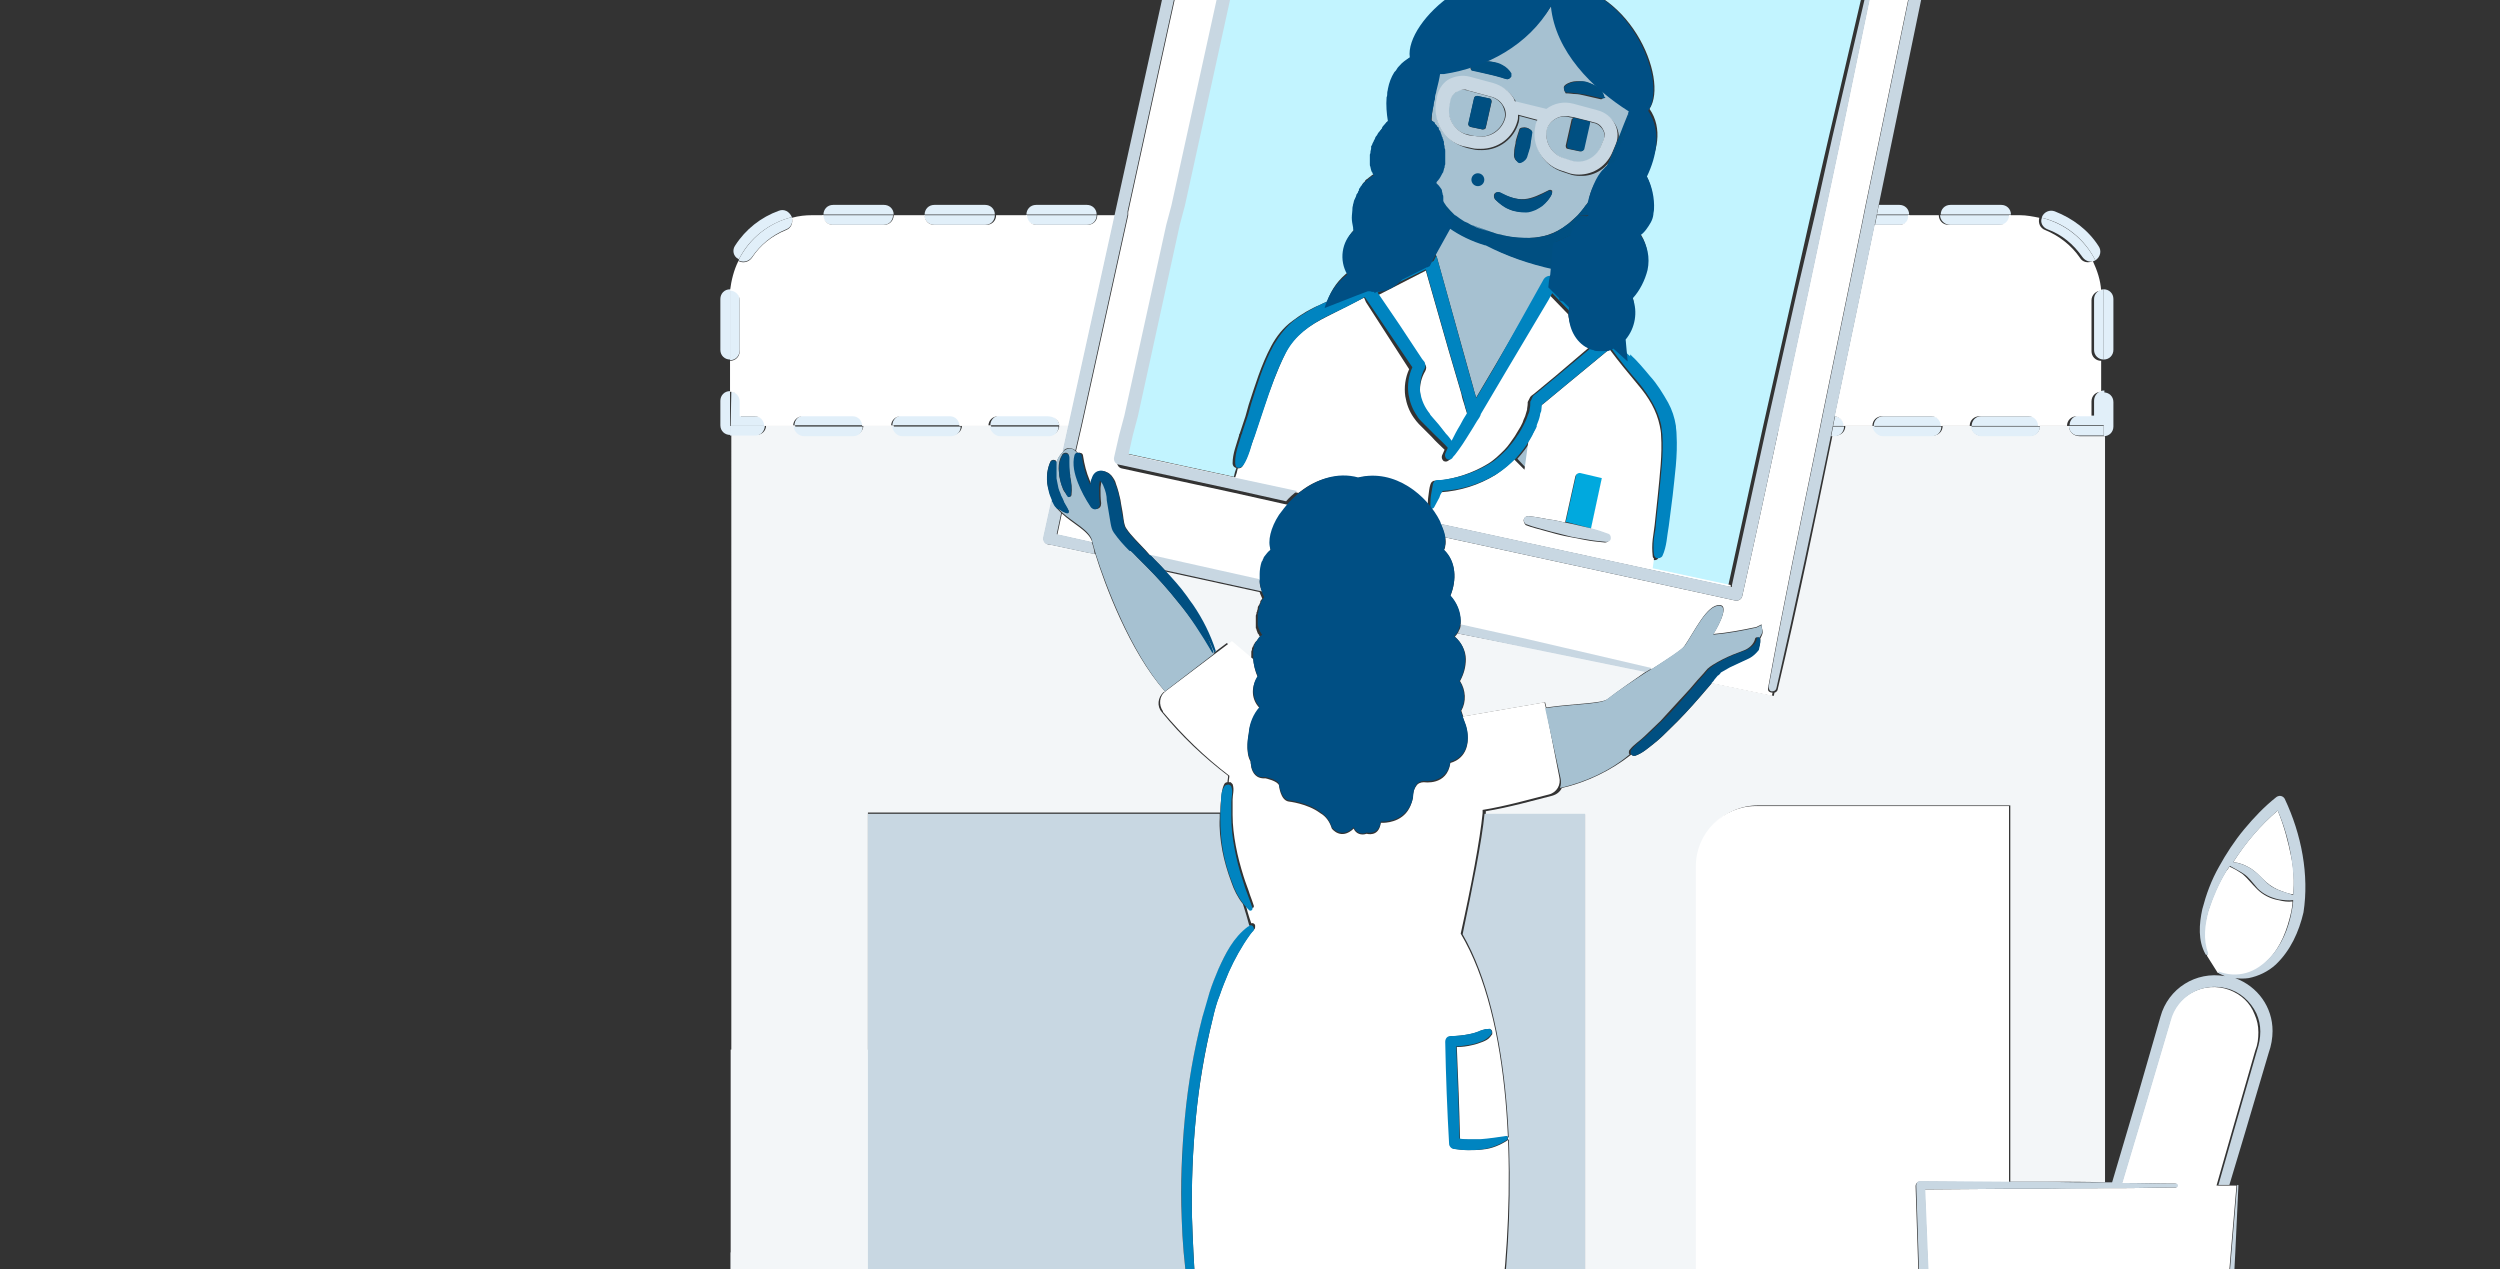 <?xml version="1.0" encoding="utf-8"?>
<!-- Generator: Adobe Illustrator 21.0.2, SVG Export Plug-In . SVG Version: 6.00 Build 0)  -->
<svg version="1.1" id="Layer_1" xmlns="http://www.w3.org/2000/svg" xmlns:xlink="http://www.w3.org/1999/xlink" x="0px" y="0px"
	 viewBox="0 0 388 197" style="enable-background:new 0 0 388 197;" xml:space="preserve">
<rect x="0" y="0" width="388" height="197" fill="#333333" stroke="none"/>
<style type="text/css">
	.st0{fill:none;}
	.st1{fill:#F3F6F8;}
	.st2{fill:#E1EFF9;}
	.st3{fill:#C8D7E2;}
	.st4{fill:#00A9DE;}
	.st5{fill:#C2F4FF;}
	.st6{fill:#A6C1D1;}
	.st7{fill:#004F84;}
	.st8{fill:#FFFFFF;}
	.st9{fill:#0084C0;}
	.st10{fill:#004F81;}
</style>
<g id="Page-1">
	<g id="_x34_-Upload-a-profile-picture">
		<g id="_x34_-uploadProfilePicture" transform="translate(39 -35)">
			<path id="Shape_1_" class="st0" d="M262.5,281.3c-1.2-1.5-2-3.3-2.1-5.2c-0.1-1.8-0.1-3.5-0.2-5.3l-0.4-10.4l-0.2-5.3h-76.1
				c-0.5,7.5-1,15.7-1,21.1c0.1-0.2,0.3-0.4,0.5-0.3h0.1c7.4,4.3,11.9,5.2,11.3,6.6c-1.2,2.7-14.7,1.3-16.9,0.5s-2.9-2.2-2.6-5.5
				c-1-5.9-3.4-13-2.4-19c0.2-1.1,0.3-2.3,0.4-3.4h-11.7c0,0.1,0,0.2-0.1,0.4c-2.1,10.8-5.4,16.5-7.3,22.2c0.5,3.3-0.5,5-2.7,5.8
				c-1.3,0.4-2.6,0.7-3.9,0.9l34.4-0.1c28.5,0.1,56.9,0.1,85.4,0.3C265.3,284,263.7,282.9,262.5,281.3L262.5,281.3z"/>
			<path id="Shape_4_" class="st1" d="M89.7,240.5c0.5,0.5,1.2,0.8,1.9,1.1c1.5,0.5,3.1,0.4,4.5-0.2l0.1,0.1
				c0.4-0.3,0.5-0.8,0.5-1.2c0-0.2-0.1-0.4-0.2-0.5s-0.3-0.3-0.5-0.4c-1.5-1.3-3.5-1.7-5.3-1c-0.7,0.3-1.3,0.6-1.9,1
				C89,239.9,89.4,240.2,89.7,240.5L89.7,240.5z"/>
			<path id="Shape_5_" class="st1" d="M95.7,231.3h-0.9c-0.5,0.1-1,0.2-1.5,0.4c-0.1,0.1-0.3,0.3-0.4,0.5c0.1,0.4,0.4,0.7,0.6,1
				c0.4,0.6,1,1.1,1.5,1.5c1.3,0.8,2.9,1.1,4.4,0.9v0.2c0.4-0.2,0.6-0.6,0.7-1.1h-4.5v-3.4L95.7,231.3z"/>
			<path id="Shape_7_" class="st1" d="M282.1,101.1h-4.5c0,0.9-0.7,1.5-1.5,1.5h-7.6c-0.9,0-1.5-0.7-1.5-1.5h-4.5
				c0,0.9-0.7,1.5-1.5,1.5h-7.6c-0.9,0-1.5-0.7-1.5-1.5h-4.5c0,0.9-0.7,1.5-1.5,1.5h-0.5c-2.7,13.2-5.4,26.3-8.5,39.4
				c0,0.2-0.3,0.5-0.5,0.5l-0.1,0.5l-9.6-2l-1.8,2.1c-1.5,1.7-3,3.4-4.7,5c-0.8,0.8-1.6,1.6-2.5,2.3s-1.8,1.5-2.9,1.9
				c-0.2,0-0.5,0-0.6-0.2c-3.2,2.5-6.9,4.3-10.8,5.2c-0.3,0.6-0.8,1-1.5,1.2c-2.8,0.7-6.6,1.8-10.3,2.4v0.5H207v73.2h-12.5
				c-0.2,1.8-0.4,3.5-0.6,5.1h-2.4v0.1c0,0.2-0.2,0.4-0.4,0.4c-1.7,0.4-3.4,0.2-5.2,0.3h-1c-0.3,3.3-0.8,8.8-1.2,14.8h76.1
				l-0.7-20.7h-34.6v-65.3c0-5.1,4.2-9.3,9.3-9.3H273v58.4h5.9c2.9,0,5.9,0,8.8,0.1V102.7h-3.9C282.8,102.7,282.1,102,282.1,101.1
				L282.1,101.1z"/>
			<path id="Shape_9_" class="st1" d="M84.6,248.1c-0.5,0.3-1,0.6-1.5,0.7c-1,0.4-2.1,0.5-3.2,0.3s-2.2-0.6-3.1-1.4
				c-0.5-0.4-0.9-0.8-1.2-1.2c-0.9-1.2-0.6-2.8,0.6-3.7c0.1-0.1,0.3-0.2,0.5-0.3c0.5-0.2,1-0.4,1.6-0.5c1.1-0.3,2.3-0.2,3.4,0
				s2.1,0.9,2.8,1.8c0.1,0.1,0.2,0.3,0.3,0.5c0.1-1.4,0.3-2.9,0.5-4.3v-0.1h-0.8c-1.1,0-2.2-0.3-3.2-0.8s-1.9-1.3-2.4-2.3
				c-0.3-0.5-0.5-1-0.7-1.5c-0.4-1.4,0.4-2.9,1.8-3.3c0.2,0,0.4-0.1,0.5-0.1h1.7c1.1,0.1,2.2,0.5,3.1,1.2c0.7,0.5,1.3,1.1,1.7,1.9
				c0.3-0.6,0.6-1.2,0.9-1.7s0.6-1,1-1.5h-0.5c-1.1-0.1-2.1-0.6-3-1.2c-0.9-0.7-1.6-1.5-2.1-2.6c-0.3-0.5-0.5-1.2-0.5-1.8
				c0-0.7,0.3-1.4,0.8-2s1.2-0.9,2-0.9h0.9c0.3,0,0.5,0.1,0.8,0.2c1.1,0.3,2.1,0.9,2.9,1.7s1.4,1.8,1.6,2.9v0.3l0.6-0.6
				c0.4-0.4,1-0.4,1.4,0l0.9,1c0.1,0.1,0.2,0.2,0.2,0.4h0.8v-68.1h54.7c0-0.6,0-1.3,0.1-1.9c0.1-0.9,0.1-1.7,0.5-2.5
				c0.1-0.2,0.3-0.3,0.5-0.3c0-0.3,0.1-0.6,0.1-1c-3.8-2.9-7.3-6.2-10.3-9.9c-0.8-0.9-0.6-2.3,0.3-3.1h0.1l0.1-0.1
				c-5.5-6.2-9.4-16.7-10.8-21.3l-1-0.2l-6.1-1.3h-0.2c-0.5-0.1-0.8-0.6-0.7-1.1l1.3-5.9c-0.2-0.5-0.4-0.9-0.5-1.4
				c-0.5-1.4-0.4-3,0.2-4.4c0.1-0.3,0.4-0.4,0.7-0.3c0.1,0,0.2,0.1,0.3,0.3c0.2-0.6,0.5-1.1,1-1.6l0.9-4.1h-1.5
				c0,0.9-0.7,1.5-1.5,1.5h-7.6c-0.9,0-1.5-0.7-1.5-1.5h-4.5c0,0.9-0.7,1.5-1.5,1.5h-7.6c-0.9,0-1.5-0.7-1.5-1.5H95
				c0,0.9-0.7,1.5-1.5,1.5h-7.6c-0.9,0-1.5-0.7-1.5-1.5h-4.5c0,0.9-0.7,1.5-1.5,1.5h-3.9V204l0.2,0.1c1.2,0.7,2.2,1.7,2.9,2.8
				c1.7,2.1,2.7,4.7,2.9,7.4c0.2,2.7-0.3,5.3-1.4,7.8c-1.1,2.7-2.7,5.1-4.7,7.3v24c3.5,0,7,0.1,10.5,0.2
				C84.7,251.8,84.6,249.9,84.6,248.1z"/>
			<path id="Shape_10_" class="st1" d="M187.2,133.3c-0.1,0.2-0.3,0.4-0.4,0.5c1,0.9,1.7,2.2,1.7,3.5c0,1.2-0.3,2.3-0.9,3.4
				c0.9,1.4,1,3.2,0.2,4.6l0.3,0.9l12.7-2.2l0.2,0.8c4-0.6,8.6-0.6,9.5-1.3c1.8-1.4,4-2.9,6-4.3l-18.6-3.8L187.2,133.3L187.2,133.3z
				"/>
			<path id="Shape_11_" class="st1" d="M155.2,136.8v-0.1v-0.3v-0.2c0-0.1,0-0.2,0.1-0.3v-0.2c0-0.1,0.1-0.2,0.1-0.3l0.1-0.1
				c0-0.1,0.1-0.2,0.1-0.3l0.1-0.1c0-0.1,0.1-0.2,0.2-0.3l0.1-0.1c0.1-0.1,0.2-0.2,0.2-0.3c0.1-0.1,0.2-0.2,0.4-0.3
				c-0.1-0.1-0.1-0.2-0.2-0.3c0-0.1-0.1-0.2-0.2-0.3c0-0.1-0.1-0.2-0.1-0.3s-0.1-0.2-0.1-0.2v-0.1c0-0.1,0-0.1-0.1-0.2v-0.1v-0.2
				V132v-0.1v-0.4v-0.4V131v-0.3v-0.1c0,0,0-0.2,0.1-0.3v-0.1c0-0.1,0-0.2,0.1-0.3v-0.1c0-0.1,0.1-0.2,0.1-0.4v-0.1
				c0-0.1,0.1-0.3,0.2-0.4c0.1-0.1,0.1-0.3,0.2-0.4v-0.2c0.1-0.1,0.2-0.3,0.3-0.4c-0.1-0.3-0.3-0.6-0.4-1c-5-1.1-10-2.2-15.1-3.3
				c1.1,1.3,2.3,2.5,3.3,3.9c2,2.5,3.6,5.5,4.5,8.6c0,0.1,0,0.3-0.2,0.3v0.2l2.4-1.8l3.3,2.8v-0.2
				C155.2,137.2,155.2,137,155.2,136.8L155.2,136.8z"/>
			<path id="Shape_12_" class="st1" d="M77.3,247.9c0.6,0.4,1.3,0.7,2,0.9c1.5,0.4,3.1,0.1,4.5-0.6l0.1,0.1c0.3-0.4,0.4-0.8,0.3-1.3
				c0-0.2-0.1-0.4-0.3-0.5c-0.1-0.1-0.3-0.3-0.5-0.4c-1.5-1.2-3.6-1.4-5.4-0.5c-0.6,0.3-1.2,0.7-1.7,1.1v0.2
				C76.6,247.4,76.9,247.7,77.3,247.9z"/>
			<path id="Shape_13_" class="st1" d="M172.5,250.8c-0.7-3.4-1-6.8-1-10.3h-5.7c-0.6,4.2-1.8,8.2-3.6,12c-0.4,0.9-0.7,1.8-0.9,2.7
				H173C173,253.8,172.8,252.3,172.5,250.8z"/>
			<path id="Shape_16_" class="st1" d="M150.7,255.3l3.3-14.9c-1.5-0.1-3-0.2-4.5-0.4c-0.1,0-0.3-0.1-0.3-0.3v-0.1h-2.4v-0.2v0.3
				c0,0.1-0.1,0.3-0.2,0.3s-0.2-0.1-0.3-0.2c-0.4-1.7-0.7-3.4-1-5.1h-44c0,0.1,0,0.2-0.1,0.3c-0.3,0.6-0.9,1.1-1.6,1.1v0.2
				c-1.7,0.7-3.7,0.7-5.4-0.1c-0.9-0.4-1.6-1-2.2-1.8c-0.1-0.2-0.2-0.4-0.4-0.5c-0.4,0.5-0.7,1-1,1.5s-0.5,1-0.8,1.4l0.2-0.1
				c1.2-0.5,2.5-0.5,3.8-0.2s2.4,1,3.2,2c0.2,0.3,0.4,0.6,0.5,0.9c0.1,0.4,0.2,0.7,0.1,1.1c-0.1,0.7-0.6,1.3-1.3,1.5l0.1,0.1
				c-1.5,1.1-3.4,1.5-5.3,1.2c-1-0.2-1.9-0.6-2.6-1.2c-0.1-0.1-0.3-0.2-0.5-0.4c-0.2,0.9-0.4,1.8-0.5,2.7c0.2-0.1,0.4-0.2,0.5-0.3
				c1.2-0.5,2.5-0.7,3.8-0.5s2.4,0.8,3.4,1.7c0.3,0.2,0.5,0.5,0.6,0.9c0.2,0.4,0.2,0.7,0.2,1.1c0,0.7-0.5,1.3-1.1,1.6L95,249
				c-1.4,1.2-3.3,1.8-5.2,1.6c-1-0.1-1.9-0.5-2.7-1l-0.1-0.1c-0.1,1.4-0.1,2.8-0.3,4.3c2.7-0.1,5.4-0.2,8.2-0.3
				c0.4,0,0.6,0.3,0.6,0.6v0.3c-0.1,0.3-0.3,0.6-0.5,1L150.7,255.3L150.7,255.3z"/>
			<path id="Shape_17_" class="st2" d="M74.3,101.1v-5.4c-0.9,0-1.5,0.7-1.5,1.5v3.8c0,0.9,0.7,1.5,1.5,1.5h0.1L74.3,101.1z"/>
			<path id="Shape_18_" class="st2" d="M79.7,101.1h-5.4v1.5h3.8C79,102.7,79.7,101.9,79.7,101.1z"/>
			<path id="Shape_19_" class="st2" d="M74.4,101.1h5.4c0-0.9-0.7-1.5-1.5-1.5H76v-2.3c0-0.9-0.7-1.5-1.5-1.5L74.4,101.1z"/>
			<path id="Shape_20_" class="st2" d="M83.9,68.7c-0.4-0.9-1.2-1.3-2-1c-2.8,1-5.2,2.9-6.8,5.4c-0.5,0.7-0.3,1.7,0.5,2.1h0.1
				C77.3,72,80.3,69.6,83.9,68.7z"/>
			<path id="Shape_21_" class="st2" d="M286.2,75.4c0.8-0.5,1-1.5,0.5-2.2c-1.6-2.5-4-4.3-6.8-5.4c-0.8-0.3-1.7,0.1-2,0.9v0.1
				C281.4,69.6,284.5,72,286.2,75.4z"/>
			<path id="Shape_22_" class="st2" d="M287.5,90.8c0.9,0,1.5-0.7,1.5-1.5v-7.9c0-0.9-0.7-1.5-1.5-1.5V90.8z"/>
			<path id="Shape_23_" class="st2" d="M74.3,81v-1.1c-0.9,0-1.5,0.7-1.5,1.5v7.9c0,0.9,0.7,1.5,1.5,1.5V81z"/>
			<path id="Shape_24_" class="st2" d="M115.4,68.3c0-0.9-0.7-1.5-1.5-1.5H106c-0.9,0-1.5,0.7-1.5,1.5H115.4z"/>
			<path id="Shape_25_" class="st2" d="M257.3,68.3c0-0.9-0.7-1.5-1.5-1.5h-3.2l-0.3,1.5H257.3z"/>
			<path id="Shape_26_" class="st2" d="M131.2,68.3c0-0.9-0.7-1.5-1.5-1.5h-7.9c-0.9,0-1.5,0.7-1.5,1.5H131.2z"/>
			<path id="Shape_27_" class="st2" d="M99.7,68.3c0-0.9-0.7-1.5-1.5-1.5h-7.9c-0.9,0-1.5,0.7-1.5,1.5H99.7z"/>
			<path id="Shape_28_" class="st2" d="M273.1,68.3c0-0.9-0.7-1.5-1.5-1.5h-7.9c-0.9,0-1.5,0.7-1.5,1.5H273.1z"/>
			<path id="Shape_29_" class="st2" d="M106,69.9h7.9c0.9,0,1.5-0.7,1.5-1.5h-11C104.5,69.2,105.1,69.9,106,69.9z"/>
			<path id="Shape_30_" class="st2" d="M121.8,69.9h7.9c0.9,0,1.5-0.7,1.5-1.5h-11C120.2,69.2,120.9,69.9,121.8,69.9
				C121.7,69.9,121.8,69.9,121.8,69.9z"/>
			<path id="Shape_31_" class="st2" d="M75.8,89.3v-7.9c0-0.8-0.7-1.5-1.5-1.5v11C75.2,90.9,75.8,90.2,75.8,89.3z"/>
			<path id="Shape_32_" class="st2" d="M77.7,74.9c1.3-1.9,3.1-3.4,5.3-4.3c0.8-0.3,1.1-1.1,0.9-1.9c-3.6,0.9-6.6,3.3-8.3,6.7
				C76.3,75.8,77.2,75.6,77.7,74.9z"/>
			<path id="Shape_33_" class="st2" d="M90.2,69.9h7.9c0.9,0,1.5-0.7,1.5-1.5h-11C88.7,69.2,89.4,69.9,90.2,69.9z"/>
			<path id="Shape_34_" class="st2" d="M286,81.4v7.9c0,0.9,0.7,1.5,1.5,1.5V81v-1.1C286.7,79.9,286,80.6,286,81.4z"/>
			<path id="Shape_35_" class="st2" d="M252,69.9h3.9c0.9,0,1.5-0.7,1.5-1.5h-5.1L252,69.9L252,69.9z"/>
			<path id="Shape_36_" class="st2" d="M263.7,69.9h7.9c0.9,0,1.5-0.7,1.5-1.5h-11C262.1,69.2,262.8,69.9,263.7,69.9z"/>
			<path id="Shape_37_" class="st2" d="M278.8,70.6c2.2,0.8,4,2.3,5.4,4.3c0.5,0.7,1.4,0.9,2,0.5c-1.7-3.3-4.7-5.7-8.3-6.6
				C277.6,69.5,278,70.3,278.8,70.6z"/>
			<path id="Shape_38_" class="st2" d="M287.5,102.7c0.9,0,1.5-0.7,1.5-1.5v-3.8c0-0.9-0.7-1.5-1.5-1.5V102.7z"/>
			<path id="Shape_39_" class="st2" d="M282.1,101.1c0,0.9,0.7,1.5,1.5,1.5h3.9v-1.5H282.1z"/>
			<path id="Shape_40_" class="st2" d="M286,97.2v2.3h-2.3c-0.9,0-1.5,0.7-1.5,1.5h5.4v-5.4C286.7,95.6,286,96.3,286,97.2z"/>
			<path id="Shape_41_" class="st2" d="M101,102.7h7.6c0.9,0,1.5-0.7,1.5-1.5H99.5C99.5,101.9,100.2,102.7,101,102.7z"/>
			<path id="Shape_42_" class="st2" d="M245.2,102.7h0.5c0.9,0,1.5-0.7,1.5-1.5h-1.7L245.2,102.7z"/>
			<path id="Shape_43_" class="st2" d="M253.2,102.7h7.6c0.9,0,1.5-0.7,1.5-1.5h-10.7C251.7,101.9,252.4,102.7,253.2,102.7z"/>
			<path id="Shape_44_" class="st2" d="M116.2,102.7h7.6c0.9,0,1.5-0.7,1.5-1.5h-10.7C114.7,101.9,115.4,102.7,116.2,102.7z"/>
			<path id="Shape_45_" class="st2" d="M85.8,102.7h7.6c0.9,0,1.5-0.7,1.5-1.5H84.2C84.2,101.9,84.9,102.7,85.8,102.7z"/>
			<path id="Shape_46_" class="st2" d="M268.5,102.7h7.6c0.9,0,1.5-0.7,1.5-1.5h-10.7C266.9,101.9,267.6,102.7,268.5,102.7
				C268.4,102.7,268.4,102.7,268.5,102.7z"/>
			<path id="Shape_47_" class="st2" d="M262.4,101.1c0-0.9-0.7-1.5-1.5-1.5h-7.6c-0.9,0-1.5,0.7-1.5,1.5H262.4z"/>
			<path id="Shape_48_" class="st2" d="M247.2,101.1c0-0.8-0.6-1.4-1.4-1.5l-0.3,1.5H247.2z"/>
			<path id="Shape_49_" class="st2" d="M93.4,99.5h-7.6c-0.9,0-1.5,0.7-1.5,1.5H95C94.9,100.3,94.3,99.5,93.4,99.5z"/>
			<path id="Shape_50_" class="st2" d="M277.6,101.1c0-0.9-0.7-1.5-1.5-1.5h-7.6c-0.9,0-1.5,0.7-1.5,1.5H277.6z"/>
			<path id="Shape_51_" class="st2" d="M108.6,99.5H101c-0.9,0-1.5,0.7-1.5,1.5h10.7C110.2,100.3,109.4,99.5,108.6,99.5z"/>
			<path id="Shape_52_" class="st2" d="M123.8,99.5h-7.6c-0.9,0-1.5,0.7-1.5,1.5h10.7C125.4,100.3,124.7,99.5,123.8,99.5z"/>
			<path id="Shape_53_" class="st3" d="M194.5,234.5H207v-73.2h-15.6c-0.4,4.2-1.9,11.6-3.4,18.7
				C195.7,193.4,196.2,217.2,194.5,234.5z"/>
			<path id="Shape_54_" class="st4" d="M100.1,234c-0.1-0.2-0.2-0.4-0.4-0.5c-0.5-0.8-1.3-1.4-2.2-1.8c-0.6-0.2-1.2-0.4-1.9-0.4v3.3
				h4.4C100.2,234.3,100.2,234.2,100.1,234z"/>
			<path id="Rectangle" class="st1" d="M74.4,197.9h35.5v57.5H74.4V197.9z"/>
			<path id="Shape_65_" class="st5" d="M245.3,31.2c-14-2.6-27.9-5.6-42-8.4l-46.9-9.6L144.6,67l-0.4,1.5l-0.4,1.5l-6.5,29.7
				l-0.4,1.5l-0.4,1.5l-0.6,2.7l16.6,3.6c0.1-0.5,0.2-0.9,0.4-1.4c-0.1,0-0.2,0-0.3-0.1c-0.2-0.1-0.3-0.4-0.3-0.6
				c0-1.5,0.6-2.9,1-4.3c0-0.1,0-0.2,0.1-0.3l0.4-1.2l0.5-1.5l0.5-1.8c1-3,1.9-6.1,3.5-9.1c0.8-1.5,1.9-2.9,3.3-3.9
				c1.3-1,2.8-1.9,4.3-2.5c0.4-0.2,0.8-0.4,1.1-0.5c0.6-1.9,1.8-3.5,3.4-4.7c-1.3-2.2-0.9-4.9,1-6.7c0-0.2-0.1-0.4-0.1-0.5
				c-0.1-0.5-0.1-1-0.2-1.5c0-0.5,0-1,0.1-1.5c0-0.2,0-0.5,0.1-0.6c0-0.2,0.1-0.5,0.2-0.7c0-0.1,0-0.1,0.1-0.2
				c0-0.1,0.1-0.3,0.2-0.5s0.1-0.1,0.1-0.2s0.1-0.3,0.2-0.4s0.1-0.1,0.1-0.2s0.2-0.2,0.2-0.4l0.1-0.2l0.3-0.3l0.1-0.2
				c0.1-0.1,0.2-0.2,0.4-0.3l0.1-0.1c0.1-0.1,0.3-0.2,0.4-0.3l0.1-0.1c0.2-0.1,0.4-0.2,0.6-0.4c-0.1-0.1-0.1-0.3-0.2-0.4
				c0-0.1-0.1-0.3-0.2-0.4c0-0.1-0.1-0.3-0.1-0.4v-0.1c0-0.1,0-0.3-0.1-0.4V60v-0.4v-0.2v-0.3v-0.3v-0.2c0-0.2,0-0.3,0.1-0.5
				c0-0.2,0.1-0.4,0.1-0.5v-0.2c0-0.1,0.1-0.3,0.2-0.4l0.1-0.2c0-0.1,0.1-0.3,0.2-0.4l0.1-0.2c0.1-0.1,0.2-0.3,0.2-0.4l0.1-0.1
				c0.1-0.1,0.2-0.3,0.3-0.5l0.1-0.1c0.1-0.1,0.2-0.3,0.4-0.5v-0.1c0.1-0.1,0.3-0.3,0.4-0.5c0.2-0.1,0.3-0.3,0.5-0.5
				c-0.2-1.2-0.3-2.4-0.2-3.6c0-0.2,0-0.5,0.1-0.7c0-0.2,0.1-0.5,0.1-0.6c0.2-0.9,0.5-1.7,1-2.5c0.1-0.2,0.2-0.3,0.4-0.5
				c0.1-0.2,0.3-0.3,0.4-0.5c0.5-0.5,1-1,1.6-1.3c-0.8-5.6,11.3-16.5,21.8-11.3c11.8-0.4,18.2,14.8,15.1,19.4c2.1,3,1.3,6.9-0.7,10
				c0.9,1.5,1.3,3.3,1.1,5c0,0.3,0,0.5-0.1,0.8c-0.2,0.9-0.6,1.6-1.1,2.3l-0.9,0.9c1.2,1.5,1.6,3.5,1.2,5.3
				c-0.4,1.6-1.2,3.1-2.3,4.3c0.8,2.2,0.4,4.6-1.1,6.3l0.3,3.2c1.1,1.1,2.1,2.2,3.1,3.4c1.1,1.2,2,2.6,2.8,4.1
				c0.6,1.1,1,2.4,1.2,3.6c0.1,0.5,0.1,0.9,0.1,1.3c0.2,3.4-0.3,6.5-0.6,9.6l-0.6,4.8c-0.3,1.6-0.3,3.2-1,4.7
				c-0.1,0.4-0.5,0.5-0.9,0.4c-0.1,0-0.1-0.1-0.2-0.1l-0.2,1.5l12.1,2.7c1.8-8.2,3.6-16.5,5.4-24.7l4.8-21.3l2.6-11.5l2.8-12.1
				l5.5-23.5c0-0.2,0.2-0.3,0.4-0.2h0.1v-0.1L245.3,31.2L245.3,31.2z"/>
			<path id="Shape_66_" class="st4" d="M207.5,116.9l0.5,0.1l1.7-7.9l-3.4-0.8c-0.3-0.1-0.6,0.1-0.7,0.5L204,116l0.5,0.1
				C205.5,116.4,206.5,116.6,207.5,116.9z"/>
			<path id="Shape_67_" class="st6" d="M184,74.9l3.8,13.6l1.9,6.8c0.1,0.5,0.3,1,0.4,1.4l2.9-4.9l7.9-13.5c0.2-0.4,0.6-0.5,1-0.5
				l0.1-1.2c-3.7-0.7-7.2-1.9-10.5-3.7c-2-0.5-3.9-1.4-5.7-2.7l-2,4.3C184,74.8,184,74.9,184,74.9L184,74.9z"/>
			<path id="Shape_68_" class="st6" d="M193.6,71.4c0.7,0.2,1.4,0.3,2.1,0.4l-4.5-1.1C192,71,192.8,71.2,193.6,71.4z"/>
			<path id="Shape_69_" class="st6" d="M198,107.8l0.6-4.4c-0.6,1-1.3,1.9-2.1,2.8L198,107.8z"/>
			<path id="Shape_70_" class="st7" d="M179.4,280.7l-4.2-1.1c0-0.6-0.1-1.3-0.3-1.9c-0.3,3.3,0.4,4.8,2.6,5.5
				c2.2,0.8,15.7,2.1,16.9-0.5c0.6-1.4-3.9-2.3-11.3-6.6c-0.2-0.1-0.5,0-0.6,0.1v2.7L179.4,280.7L179.4,280.7z"/>
			<path id="Shape_71_" class="st7" d="M182.5,276.6c0.1,0.5-1.3,1.4-2.3,1.8c-2.2,0.8-5.2-0.7-5.2-0.7c0.1,0.6,0.2,1.3,0.3,1.9
				l4.2,1.1l3.2-1.7v-2.6C182.5,276.5,182.4,276.5,182.5,276.6L182.5,276.6z"/>
			<path id="Shape_72_" class="st7" d="M153.9,277.8c-0.3,0.7-0.5,1.4-0.6,2l-1.6,0.9l-6.3-1.4l0.5-2.4c-0.1-0.2-0.4-0.3-0.6-0.2
				c-7.2,4.7-12,5.8-11.2,7.2c0.1,0.2,0.4,0.5,0.6,0.5h12.7c1.3-0.2,2.6-0.5,3.9-0.9C153.4,282.8,154.4,281.1,153.9,277.8
				L153.9,277.8z"/>
			<path id="Shape_73_" class="st7" d="M147.3,284.5h-12.7C136.6,285.7,143,285.2,147.3,284.5z"/>
			<path id="Shape_74_" class="st7" d="M148,278.9c-1-0.3-2.1-1.1-2-1.7v-0.3l-0.5,2.4l6.3,1.4l1.6-0.9c0.2-0.7,0.4-1.3,0.6-1.9
				C153.4,278,150,279.5,148,278.9L148,278.9z"/>
			<path id="Shape_75_" class="st8" d="M306.9,188.6c-3.7-1.3-7.7,0.6-9,4.3c0,0.2-0.1,0.3-0.1,0.5l-3.7,12.5l-3.8,12.7
				c2.8,0,5.5,0.1,8.3,0.1c0.2,0,0.3,0.1,0.3,0.3s-0.1,0.3-0.3,0.3c-2.9,0-5.7,0.1-8.5,0.1h-2.5c-2.9,0-5.9,0-8.8,0.1h-5.9
				l-13.2,0.1l0.6,14.9l0.9,20.7l0.2,5.2l0.4,10.4c0.1,1.7,0.1,3.5,0.2,5.1s0.8,3.1,1.8,4.3c1,1.2,2.3,2.2,3.8,2.8s3.1,0.9,4.8,0.8
				h20.8c3.3,0.2,6.6-1,8.6-3.6c1-1.2,1.6-2.8,1.8-4.3l0.4-5.1l0.8-10.4c1-13.8,2.1-27.6,3.3-41.4H305l2.4-8.4l3.6-12.5
				c0.4-1,0.5-1.9,0.5-2.9s-0.2-1.9-0.6-2.8C310.2,190.6,308.8,189.3,306.9,188.6z M267.8,270.7c0,0.1-0.1,0.2-0.2,0.1
				c-0.1,0-0.1-0.1-0.1-0.1c-0.7-2.2-0.8-4.5-0.9-6.7s-0.2-4.5-0.4-6.7v-2c0-1.6-0.1-3.2-0.1-4.8c0-2.3-0.2-4.5,0.4-6.8
				c0-0.1,0.1-0.2,0.2-0.1c0.1,0,0.1,0.1,0.1,0.1c0.7,2.2,0.8,4.5,0.9,6.7l0.3,4.8c0,0.6,0,1.3,0.1,1.9c0.1,2.3,0.1,4.5,0.2,6.8
				S268.3,268.5,267.8,270.7L267.8,270.7z"/>
			<path id="Shape_76_" class="st8" d="M316.6,168c-0.5-2.4-1.1-4.8-2.1-7.2c-2.7,2.3-5,5-6.9,8c0.9,0.1,1.7,0.4,2.4,0.8
				c1.1,0.6,1.9,1.6,2.6,2.2l0.1,0.1c0.7,0.6,1.5,1.1,2.4,1.4c0.5,0.2,1.1,0.4,1.7,0.5h0.1C317.1,171.9,317,169.9,316.6,168
				L316.6,168z"/>
			<path id="Shape_77_" class="st8" d="M314.6,174.7c-1.2-0.2-2.4-0.8-3.3-1.7s-1.5-1.7-2.2-2.3c-0.7-0.5-1.4-0.9-2.1-1.2
				c-0.1,0.2-0.3,0.5-0.5,0.7c-1.2,1.9-2.1,4-2.8,6.2c-0.6,2.1-1,4.4-0.1,6.6c0,0.1,0,0.2-0.1,0.3l1.7,2.7h0.1
				c1.3,0.5,2.8,0.6,4.2,0.2c1.4-0.4,2.5-1.1,3.5-2.2c2-2,3-4.8,3.6-7.5c0.1-0.5,0.2-1.1,0.2-1.6C316.1,175,315.4,174.9,314.6,174.7
				L314.6,174.7z"/>
			<path id="Shape_78_" class="st8" d="M255.8,69.9h-3.9l-2.9,14c-1.1,5.2-2.2,10.5-3.3,15.7c0.8,0.1,1.4,0.7,1.4,1.5h4.5
				c0-0.9,0.7-1.5,1.5-1.5h7.6c0.9,0,1.5,0.7,1.5,1.5h4.5c0-0.9,0.7-1.5,1.5-1.5h7.6c0.9,0,1.5,0.7,1.5,1.5h4.5
				c0-0.9,0.7-1.5,1.5-1.5h2.3v-2.3c0-0.9,0.7-1.5,1.5-1.5V91c-0.9,0-1.5-0.7-1.5-1.5v-7.9c0-0.8,0.7-1.5,1.5-1.5
				c-0.1-1.6-0.6-3.1-1.3-4.6c-0.7,0.4-1.6,0.2-2-0.5c-1.3-1.9-3.2-3.4-5.4-4.3c-0.8-0.3-1.1-1.1-0.9-1.9c-1-0.2-2-0.4-3-0.4h-1.7
				c0,0.9-0.7,1.5-1.5,1.5h-7.9c-0.9,0-1.5-0.7-1.5-1.5h-4.8C257.3,69.2,256.6,69.9,255.8,69.9L255.8,69.9z"/>
			<path id="Shape_79_" class="st8" d="M125.4,101.1h1.5l7.2-32.7h-2.8c0,0.9-0.7,1.5-1.5,1.5h-7.9c-0.9,0-1.5-0.7-1.5-1.5h-4.8
				c0,0.9-0.7,1.5-1.5,1.5H106c-0.9,0-1.5-0.7-1.5-1.5h-4.8c0,0.9-0.7,1.5-1.5,1.5h-7.9c-0.9,0-1.5-0.7-1.5-1.5H87
				c-1,0-2,0.1-3.1,0.4c0.2,0.8-0.1,1.6-0.9,1.9c-2.2,0.9-4,2.3-5.3,4.3c-0.5,0.7-1.4,0.9-2.1,0.5c-0.7,1.4-1.1,3-1.3,4.6
				c0.8,0,1.5,0.7,1.5,1.5v7.9c0,0.9-0.7,1.5-1.5,1.5v4.8c0.9,0,1.5,0.7,1.5,1.5v2.3h2.3c0.9,0,1.5,0.7,1.5,1.5h4.5
				c0-0.9,0.7-1.5,1.5-1.5h7.7c0.9,0,1.5,0.7,1.5,1.5h4.5c0-0.9,0.7-1.5,1.5-1.5h7.6c0.9,0,1.5,0.7,1.5,1.5h4.5
				c0-0.9,0.7-1.5,1.5-1.5h7.6C124.7,99.6,125.4,100.3,125.4,101.1z"/>
			<path id="Shape_80_" class="st8" d="M272.8,160.1h-39.3c-5.1,0-9.3,4.2-9.3,9.3v65.2h34.6l-0.5-15.5c0-0.4,0.3-0.7,0.6-0.7
				l13.9,0.1V160.1z"/>
			<path id="Shape_82_" class="st8" d="M125.8,114.7l-0.7,3.3l5.4,1.2v-0.1C130,117.4,127.5,116.3,125.8,114.7z"/>
			<path id="Shape_83_" class="st8" d="M124,119.8l6.1,1.2l-6.1-1.3L124,119.8z"/>
			<path id="Shape_84_" class="st8" d="M227.9,128.9c1.8,0.1-1,4.5-1,4.5c2.2-0.2,4.4-0.6,6.7-1.1l0.2-0.1l0.6-0.3
				c0,1.1,0.5,0.9-0.2,2.2v0.2c0,0.6-0.1,1.1-0.5,1.6s-0.9,1-1.5,1.3c-1.1,0.5-2,0.9-3,1.4c-0.5,0.2-0.9,0.5-1.4,0.8
				c-0.2,0.1-0.4,0.3-0.5,0.5c-0.1,0.1-0.3,0.4-0.5,0.6c-0.2,0.2-0.3,0.3-0.4,0.5l9.6,2l0.1-0.5c-0.4,0-0.7-0.2-0.7-0.5v-0.2
				c2.4-13.1,5.1-26.1,7.8-39.2l0.3-1.5l0.3-1.5c1.1-5.3,2.2-10.7,3.3-16l2.8-13.6l0.3-1.5l0.3-1.5l8.4-40.5L150.4,2.6l-14.3,65.3
				v0.5l-7.2,32.7L128,105l0.3,0.3c0.1,0,0.2-0.1,0.4,0c0.2,0,0.4,0.2,0.4,0.5c0.2,1.3,0.5,2.5,1,3.7c0.1,0.2,0.2,0.5,0.3,0.7v-0.5
				c0-0.3,0.1-0.5,0.3-0.8c0.2-0.4,0.5-0.7,1-0.8c0.4,0,0.8,0,1.1,0.2c0.3,0.1,0.5,0.3,0.7,0.5c0.3,0.4,0.6,0.8,0.7,1.3
				c0.3,0.8,0.5,1.6,0.7,2.5c0.1,0.8,0.3,1.6,0.4,2.4c0.1,0.8,0.2,1.6,0.5,2c0.7,1.1,2,2.3,3,3.4l0.8,0.9c5.7,1.3,11.3,2.5,17,3.8
				V125v-0.5c0-0.6,0.1-1.3,0.3-1.9c0-0.1,0.1-0.3,0.2-0.4c0-0.1,0.1-0.3,0.2-0.4c0.3-0.4,0.6-0.8,1-1.1c-0.5-1.3,0-3.4,1.3-5.4
				c0.4-0.7,0.9-1.3,1.5-1.9l-8.5-1.9l-17.5-3.8c-0.5-0.1-0.8-0.6-0.7-1.1l0.8-3.5l0.4-1.5l0.4-1.5l6.5-29.7l0.4-1.5l0.4-1.5
				L154.9,12c0.1-0.5,0.6-0.8,1.1-0.7l47.7,9.6c15.9,3.3,31.9,6.4,47.8,10.1c0.3,0.1,0.5,0.5,0.5,0.8c0,0.3-0.4,0.5-0.7,0.5
				c-2-0.4-4-0.7-6-1.1l6,1.3v0.1c0.1,0,0.2,0.2,0.2,0.4l-4.9,23.7l-2.5,11.8l-2.5,11.8l-4.2,19.5l-0.3,1.4l-0.2,1.1
				c-1.8,8.4-3.6,16.8-5.5,25.2c-0.1,0.5-0.6,0.8-1.1,0.7l-12.8-2.8l-32.2-7c0.1,0.5,0.1,0.9,0,1.3c0,0.3-0.1,0.5-0.2,0.7
				c1.9,1.8,2,4.6,1,7.1c1,1.1,1.5,2.4,1.6,3.9v0.6l10.3,2.4l19.3,4.5c2.5-1.6,4.6-2.9,5.1-3.6C224,133,225.9,128.8,227.9,128.9
				L227.9,128.9z"/>
			<path id="Shape_85_" class="st8" d="M172.7,81.2c-1.9,1-3.8,1.9-5.7,2.9c-2.8,1.4-5.2,3-6.5,5.7s-2.4,5.6-3.4,8.6l-0.9,2.7
				l-0.6,1.8c-0.2,0.7-0.5,1.4-0.7,2.1c-0.3,0.8-0.6,1.6-1.1,2.4c-0.1,0.2-0.4,0.3-0.7,0.3c-0.1,0.5-0.2,0.9-0.4,1.4l-16.6-3.6v0.3
				l16.6,3.6l9.8,2.1l0.3-0.2c2.4-1.9,5.5-2.9,8.8-2.1c5.7-1.4,10.7,2.9,12.7,6.8c0,0.1,0.1,0.2,0.1,0.3l33.1,7.2l12.1,2.6v-0.3
				l-12.1-2.6l0.2-1.5c-0.1-0.1-0.2-0.2-0.2-0.4c-0.1-0.9-0.1-1.7,0-2.6c0.1-0.7,0.2-1.4,0.3-2.2l0.5-4.7c0.3-3.1,0.7-6.3,0.5-9.2
				c0-0.5-0.1-1-0.2-1.5c-0.5-2.4-1.7-4.4-3.4-6.4c-1.5-1.8-3-3.6-4.4-5.5l-0.5,0.4l-6.3,5.2l-3.5,2.9l-0.4,0.3c0,0.4,0,0.7-0.1,1
				c0,0.2-0.1,0.5-0.2,0.7c-0.2,0.5-0.4,1-0.5,1.5v0.2c-0.2,0.5-0.4,0.9-0.7,1.4c-0.1,0.2-0.3,0.5-0.4,0.7l-0.6,4.4l-1.6-1.6
				c-0.9,0.9-1.9,1.7-2.9,2.4c-2.6,1.6-5.5,2.5-8.5,2.7c-0.1,0.4-0.3,0.7-0.5,1c-0.2,0.5-0.5,1-0.8,1.5c-0.1,0.2-0.3,0.2-0.5,0.1
				c-0.1,0-0.2-0.2-0.2-0.3c0-0.6,0-1.2,0.1-1.8c0.1-0.6,0.1-1.1,0.3-1.7c0.1-0.4,0.4-0.6,0.7-0.6h0.5c2.7-0.3,5.4-1.2,7.7-2.6
				c1-0.6,1.8-1.4,2.6-2.2c0.6-0.6,1.1-1.4,1.6-2.1l0.9-1.5l0.3-0.6c0.1-0.3,0.2-0.6,0.4-1c0.1-0.3,0.2-0.7,0.3-1
				c0-0.3,0.1-0.6,0.1-1v-0.2l0.4-0.8l0.2-0.2l0.4-0.3l3.5-2.9l5.4-4.6c-2-0.6-3.4-2.5-3.6-4.8l-2.9-3l-0.7,1.1L194.2,93l-3.9,6.6
				v0.1l-0.2,0.4l-0.4,0.6l-0.3,0.5l-0.3,0.5c-0.7,1.1-1.4,2.3-2.2,3.4l-0.3,0.4l-0.3,0.4c-0.1,0.2-0.2,0.4-0.4,0.5
				c-0.2,0.2-0.5,0.3-0.7,0.2c-0.1,0-0.1,0-0.2-0.1c-0.2-0.2-0.3-0.5-0.2-0.8s0.3-0.6,0.4-0.9c-0.7-0.7-1.4-1.3-2-2l-1.5-1.5
				l-0.5-0.5c-0.3-0.3-0.5-0.6-0.8-1c-0.7-1-1.1-2.1-1.3-3.3c-0.2-1.4,0-2.9,0.6-4.2L173,81.9C173,81.9,172.7,81.2,172.7,81.2z
				 M197.5,115.6c0.1-0.3,0.4-0.5,0.7-0.5c1,0.1,2.1,0.3,3.1,0.5c0.9,0.1,1.7,0.3,2.6,0.5l1.6-7.2c0.1-0.3,0.4-0.5,0.7-0.5l3.4,0.8
				l-1.7,7.9c0.9,0.2,1.7,0.5,2.5,0.8c0.4,0.1,0.5,0.5,0.4,0.8s-0.4,0.5-0.7,0.5c-1-0.1-2.1-0.2-3.1-0.4s-2.1-0.4-3.1-0.6
				s-2-0.5-3.1-0.8c-1-0.3-2-0.5-3-0.9C197.6,116.3,197.4,115.9,197.5,115.6L197.5,115.6z"/>
			<path id="Shape_86_" class="st8" d="M181.4,96c0.1,1.3,0.6,2.4,1.5,3.4l0.1,0.2l1.3,1.5c0.4,0.5,0.8,0.9,1.1,1.4
				c0.3,0.4,0.6,0.7,0.9,1.1c0.4-0.8,0.9-1.6,1.3-2.4c0.4-0.6,0.8-1.3,1.1-1.9c-0.1-0.5-0.3-0.9-0.4-1.4c-0.2-0.6-0.4-1.2-0.5-1.8
				l-2-6.8l-3.4-11.9l-0.1-0.4l-7.4,3.8l3.4,5l3.5,5.3l0.4,0.5c0.2,0.3,0.2,0.6,0,1C181.6,93.6,181.3,94.8,181.4,96L181.4,96z"/>
			<path id="Shape_87_" class="st8" d="M200.9,144.8l-0.2-0.8l-12.7,2.2l0.5,1.5c0.2,0.6,0.3,1.3,0.3,1.9c0,3.3-2.7,3.8-2.7,3.8
				c-0.5,3.6-4.1,3-4.1,3c-0.5,0-1,0.2-1.2,0.6c-0.4,0.5-0.5,1.2-0.5,1.8c-0.2,0.9-0.5,1.7-1.1,2.4c-1.5,1.7-3.9,1.5-3.9,1.5
				c-0.3,2.3-2.2,1.7-2.2,1.7c-0.8,0.3-1.7,0-2-0.8c-2,1.9-3.4,0-3.4,0c-0.3-1-0.9-1.9-1.8-2.4c-2-1.5-4.9-1.8-4.9-1.8
				c-1.3-0.2-1.5-2.5-1.5-2.5c-0.2-0.7-2.1-1.1-2.1-1.1c-1.5,0.1-2-0.9-2.2-1.7c0-0.3-0.1-0.5-0.1-0.9c-0.9-1.4-0.3-4.2-0.3-4.2
				c0.1-1.5,0.7-2.9,1.7-4.1c-1.3-1.3-1.4-3.3-0.3-4.8c-0.4-0.9-0.6-1.8-0.7-2.8l-3.3-2.8l-2.4,1.8l-7.8,5.9l-0.1,0.1
				c-1,0.7-1.1,2.1-0.4,3.1v0.1c3.1,3.7,6.5,7,10.3,9.9c0,0.3-0.1,0.6-0.1,1h0.3l0.3,0.3c0.3,0.9,0,1.6,0,2.4v2.4
				c0,1.6,0.2,3.2,0.5,4.8s0.7,3.1,1.2,4.7c0.3,1,0.7,1.9,1,2.9c0.2,0.5,0.4,1.1,0.6,1.7c0,0.1,0,0.3-0.2,0.3h-0.3
				c-0.3-0.3-0.6-0.6-0.9-1c0.3,1.2,0.6,2.3,1,3.4c0.3-0.1,0.6,0.1,0.6,0.4c0,0.2,0,0.4-0.1,0.5l-0.2,0.2L155,180
				c-1.3,1.8-2.4,3.8-3.3,5.8c-0.5,1.2-1,2.4-1.4,3.6c-0.5,1.2-0.8,2.4-1.1,3.7c-1.2,5-2.1,10.1-2.6,15.3s-0.7,10.3-0.6,15.5
				c0.1,3.5,0.3,7,0.5,10.5c0.1,1.3,0.1,2.5,0.2,3.8v1.2h2.4c0-0.1,0.1-0.1,0.2-0.1c1.6-0.2,3.2-0.4,4.9-0.5
				c1.9-0.1,3.7-0.1,5.5-0.1h26c1.7,0,3.4-0.1,5.2,0.3c0.2,0,0.4,0.3,0.4,0.5h2.4c0.2-1.6,0.4-3.3,0.6-5.1
				c1.8-17.4,1.3-41.2-6.6-54.5c1.6-7.2,3-14.6,3.4-18.7v-0.5c3.7-0.6,7.5-1.7,10.3-2.4c1.2-0.3,1.9-1.5,1.6-2.7L200.9,144.8
				L200.9,144.8z M189.1,195.5c0.5-0.1,0.9-0.2,1.4-0.4c0.4-0.2,0.8-0.3,1.2-0.4h0.4c0.3,0,0.5,0.2,0.5,0.5v0.3
				c-0.1,0.1-0.2,0.3-0.3,0.4c-0.3,0.4-0.7,0.6-1.2,0.8s-1.1,0.4-1.6,0.5c-0.8,0.2-1.6,0.3-2.4,0.3c0.2,4.8,0.4,9.6,0.5,14.3
				c0.4,0,0.8,0.1,1.3,0.1h2c1.3-0.1,2.6-0.3,4-0.5c0.1,0,0.2,0.1,0.3,0.2c0,0.1,0,0.2-0.1,0.3c-1.2,0.8-2.6,1.4-4,1.5
				c-0.7,0.1-1.5,0.1-2.2,0.1c-0.8,0-1.5-0.1-2.2-0.2c-0.4-0.1-0.6-0.4-0.6-0.8c-0.2-5.3-0.4-10.6-0.6-15.8c0-0.5,0.4-0.9,0.8-0.9
				C187.1,195.8,188.1,195.7,189.1,195.5L189.1,195.5z"/>
			<path id="Shape_88_" class="st9" d="M152.9,107.5c0.3,0.2,0.7,0.1,1-0.2c0.5-0.7,0.8-1.5,1.1-2.4c0.2-0.7,0.4-1.4,0.7-2.1
				l0.6-1.8l0.9-2.7c1-3,2-6,3.4-8.6s3.7-4.3,6.5-5.7c1.9-0.9,3.8-1.8,5.7-2.9l0.5,0.7l6.9,10.2c-0.6,1.3-0.8,2.8-0.6,4.2
				c0.2,1.2,0.6,2.3,1.3,3.3c0.2,0.4,0.5,0.7,0.8,1l0.5,0.5l1.5,1.5c0.7,0.7,1.4,1.3,2,2c-0.1,0.3-0.3,0.6-0.4,0.9
				c-0.1,0.3,0,0.6,0.2,0.8c0,0,0.1,0.1,0.2,0.1c0.3,0.1,0.5,0,0.7-0.2c0.1-0.2,0.3-0.4,0.4-0.5l0.3-0.4l0.3-0.4
				c0.8-1.1,1.5-2.3,2.2-3.4l0.3-0.5l0.3-0.5l0.4-0.6l0.2-0.4v-0.1l3.9-6.6l6.6-11.1l0.6-1.1l2.9,3v-1.4v-0.3l-0.5-0.5l-0.4-0.4
				l-0.3-0.1l-0.3-0.1v-0.3l-0.3-0.3l-0.6-0.6l-0.2-0.2l-0.6-0.5l0.1-1h-0.1c-0.4,0-0.8,0.2-1,0.5L193,91.9l-2.9,4.9
				c-0.1-0.5-0.3-1-0.4-1.4l-1.9-6.8L184,74.9c0-0.1,0-0.1-0.1-0.2l-0.4,0.8l-0.4,0.2H183l-0.4,0.2l-0.6,0.3l-2.8,1.4
				c-1,1.2-2.4,1.9-3.9,1.9l-0.4,0.2v-0.2h-0.3c-0.2,0-0.4,0-0.5-0.1H174l-1.6,0.6l-5.1,2c0-0.1,0-0.2,0.1-0.4
				c-0.4,0.2-0.8,0.4-1.1,0.5c-1.5,0.7-2.9,1.5-4.3,2.5c-1.4,1.1-2.4,2.4-3.3,3.9c-1.6,2.9-2.5,6-3.5,9.1l-0.5,1.8l-0.5,1.5
				l-0.4,1.2c0,0.1,0,0.2-0.1,0.3c-0.4,1.4-1,2.8-1,4.3C152.7,107.2,152.8,107.4,152.9,107.5L152.9,107.5z M182.3,76.8l0.1,0.4
				l3.4,11.9l2,6.8c0.2,0.6,0.4,1.2,0.5,1.8c0.1,0.5,0.3,0.9,0.4,1.4c-0.4,0.6-0.8,1.3-1.1,1.9c-0.5,0.8-0.9,1.6-1.3,2.4
				c-0.3-0.4-0.5-0.7-0.9-1.1c-0.4-0.5-0.7-0.9-1.1-1.4l-1.3-1.5l-0.1-0.2c-0.8-1-1.3-2.1-1.5-3.4c-0.1-1.2,0.1-2.5,0.7-3.6
				c0.2-0.3,0.1-0.7,0-1l-0.4-0.5l-3.5-5.3l-3.4-5L182.3,76.8L182.3,76.8z"/>
			<path id="Shape_89_" class="st9" d="M221.2,102.4c0-0.5-0.1-0.9-0.1-1.3c-0.2-1.3-0.6-2.5-1.2-3.6c-0.8-1.4-1.7-2.9-2.8-4.1
				c-1-1.2-2-2.4-3.1-3.4v0.3l-2.2-2c-0.1,0-0.3,0.1-0.4,0.2c-0.2,0.1-0.4,0.1-0.6,0.2h-1c-0.3,0-0.7,0-1-0.1c-0.1,0-0.2,0-0.3-0.1
				l-5.5,4.6l-3.5,2.9l-0.4,0.3l-0.2,0.2c-0.7,1.6-0.2,0.5-0.4,0.8v0.2c0,0.3,0,0.6-0.1,1c0,0.4-0.2,0.7-0.3,1s-0.2,0.6-0.4,1
				l-0.3,0.6c-0.3,0.5-0.5,1-0.9,1.5c-0.5,0.8-1,1.4-1.6,2.1c-0.8,0.8-1.6,1.6-2.6,2.2c-2.3,1.4-4.9,2.3-7.7,2.6h-0.5
				c-0.4,0-0.6,0.3-0.7,0.6c-0.1,0.5-0.2,1.1-0.3,1.7s-0.1,1.2-0.1,1.8c0,0.2,0.1,0.3,0.3,0.3c0.1,0,0.2,0,0.3-0.2
				c0.3-0.5,0.5-1,0.8-1.5c0.1-0.4,0.3-0.7,0.5-1c3-0.2,5.9-1.1,8.5-2.7c1.1-0.7,2-1.5,2.9-2.4c0.8-0.9,1.5-1.8,2.1-2.8
				c0.1-0.2,0.3-0.5,0.4-0.7c0.2-0.5,0.5-0.9,0.7-1.4V101c0.2-0.5,0.4-1,0.5-1.5c0-0.2,0.1-0.5,0.2-0.7c0-0.3,0.1-0.7,0.1-1l0.4-0.3
				l3.5-2.9l6.3-5.2L211,89c1.4,1.9,2.9,3.8,4.4,5.5c1.6,2,2.9,4.1,3.4,6.4c0.1,0.5,0.1,1,0.2,1.5c0.2,3-0.2,6.1-0.5,9.2l-0.5,4.7
				c0,0.7-0.2,1.4-0.3,2.2c-0.1,0.9-0.1,1.7,0,2.6c0,0.1,0.1,0.3,0.2,0.4c0,0,0.1,0.1,0.2,0.1c0.3,0.1,0.7,0,0.9-0.3
				c0.7-1.5,0.7-3.1,1-4.7l0.6-4.7C220.9,108.9,221.4,105.8,221.2,102.4L221.2,102.4z"/>
			<path id="Shape_90_" class="st9" d="M150.8,167c0.3,1.7,0.8,3.4,1.4,4.9c0.4,1.2,1,2.4,1.8,3.4c0.3,0.4,0.6,0.7,0.9,1
				c0.1,0,0.2,0.1,0.3,0c0.1,0,0.2-0.2,0.2-0.3c-0.2-0.6-0.4-1.2-0.6-1.7c-0.4-1-0.7-1.9-1-2.9c-0.5-1.5-0.9-3.1-1.2-4.7
				c-0.3-1.6-0.5-3.2-0.5-4.8v-0.6v-1.4v-0.4c0-0.8,0.3-1.6,0-2.4c0-0.1-0.1-0.2-0.3-0.3c-0.1,0-0.2-0.1-0.3,0
				c-0.2,0-0.4,0.1-0.5,0.3c-0.5,0.8-0.5,1.6-0.5,2.5c0,0.6-0.1,1.3-0.1,1.9v0.6C150.4,163.7,150.5,165.3,150.8,167L150.8,167z"/>
			<path id="Shape_91_" class="st9" d="M191,239.1c-1.7-0.4-3.4-0.2-5.2-0.3h-26c-1.9,0-3.7,0-5.5,0.1c-1.6,0.1-3.2,0.2-4.9,0.5
				c-0.1,0-0.2,0.1-0.2,0.1c0,0.1,0,0.3,0.1,0.4h0.1c1.5,0.2,3,0.3,4.5,0.4c2,0.1,3.9,0.1,5.9,0.1h25.9c1.7,0,3.4,0.1,5.2-0.3
				c0.2,0,0.4-0.2,0.4-0.4v-0.1C191.4,239.4,191.2,239.2,191,239.1L191,239.1z"/>
			<path id="Shape_92_" class="st9" d="M146.7,238.3c-0.1-1.3-0.1-2.5-0.2-3.8c-0.2-3.5-0.4-7-0.5-10.5c-0.1-5.2,0.1-10.3,0.6-15.5
				s1.3-10.2,2.6-15.3c0.3-1.3,0.6-2.5,1.1-3.7c0.4-1.2,0.9-2.4,1.4-3.6c0.9-2,2-4,3.3-5.8l0.3-0.4l0.2-0.2c0.2-0.2,0.1-0.6-0.1-0.8
				c-0.1-0.1-0.3-0.1-0.5-0.1c0,0-0.1,0-0.2,0.1c-2.3,1.6-3.4,4.2-4.6,6.6c-0.5,1.2-1,2.4-1.4,3.7c-0.5,1.3-0.8,2.5-1.1,3.8
				c-1.3,5.1-2.2,10.3-2.7,15.5s-0.6,10.5-0.5,15.7c0.1,3.5,0.4,7,0.9,10.4c0.3,1.7,0.6,3.4,1,5.1c0,0.1,0.1,0.2,0.3,0.2
				s0.3-0.1,0.3-0.3v-0.3C146.8,239,146.8,238.6,146.7,238.3L146.7,238.3z"/>
			<path id="Shape_93_" class="st9" d="M194.8,211.3c-1.4,0.2-2.7,0.4-4,0.5h-2c-0.4,0-0.8,0-1.3-0.1c-0.1-4.8-0.3-9.6-0.5-14.3
				c0.8,0,1.6-0.2,2.4-0.3c0.5-0.1,1.1-0.3,1.6-0.5s0.9-0.5,1.2-0.8c0.1-0.1,0.2-0.3,0.3-0.4c0.1-0.2,0-0.5-0.2-0.7
				c-0.1,0-0.2-0.1-0.3,0h-0.4c-0.4,0.1-0.8,0.2-1.2,0.4c-0.5,0.2-0.9,0.3-1.4,0.4c-1,0.2-2,0.3-2.9,0.3c-0.5,0-0.8,0.4-0.8,0.9
				c0.1,5.3,0.3,10.6,0.6,15.8c0,0.4,0.3,0.7,0.6,0.8c0.7,0.1,1.5,0.2,2.2,0.2s1.5,0,2.2-0.1c1.5-0.2,2.8-0.7,4-1.5
				c0.1,0,0.1-0.2,0.1-0.3C195.1,211.4,194.9,211.3,194.8,211.3L194.8,211.3z"/>
			<path id="Shape_94_" class="st6" d="M149.5,136.4c-0.1,0-0.2,0-0.3-0.1c-1.5-2.8-3.3-5.4-5.3-7.8c-1.5-1.9-3.2-3.8-4.9-5.5
				l-0.1-0.1l-1.4-1.4c-0.3-0.3-0.6-0.7-1-1c-0.9-0.8-1.7-1.8-2.4-2.8c-0.3-0.4-0.4-0.9-0.5-1.4l-0.2-1.2l-0.4-2.4
				c-0.1-0.7-0.3-1.4-0.5-2.2c-0.1-0.3-0.3-0.5-0.5-0.8l-0.1-0.1v0.2c0,0.4-0.1,0.7-0.1,1c0,0.8,0,1.5,0.1,2.3
				c0,0.5-0.2,0.8-0.7,0.9c-0.3,0-0.6-0.1-0.8-0.3c-0.8-1.2-1.5-2.4-2-3.8c-0.5-1.3-0.9-2.9-0.5-4.3c0-0.1,0.1-0.3,0.3-0.3l-0.3-0.3
				c-0.5-0.5-1.1-0.5-1.7-0.1l-0.3,0.3c-0.5,0.5-0.8,1-1,1.6v0.3c-0.1,0.7-0.1,1.5,0,2.2c0,0.5,0.1,1,0.3,1.5
				c0.1,0.4,0.2,0.7,0.4,1.1l0.3,0.6c0.1,0.1,0.1,0.3,0.2,0.5c0.2,0.4,0.5,0.8,0.7,1.2c0.1,0.1,0,0.3,0,0.4h-0.2
				c-0.3,0-0.5-0.2-0.7-0.3s-0.5-0.3-0.6-0.5c-0.2-0.2-0.4-0.4-0.5-0.6c-0.1-0.1-0.2-0.2-0.2-0.4c0.2,0.5,0.4,0.9,0.7,1.2l0.6,0.6
				c1.7,1.5,4.2,2.7,4.6,4.3v0.1c0.1,0.4,0.3,1.1,0.6,2.1c1.5,4.7,5.4,15.1,10.7,21.2L149.5,136.4L149.5,136.4z M127.3,111.8
				c0,0.1-0.1,0.3-0.3,0.3c0,0-0.1,0-0.2-0.1l-0.4-0.4c-0.2-0.3-0.4-0.5-0.5-0.9c-0.2-0.6-0.4-1.2-0.5-1.8c0-0.4-0.1-0.8-0.1-1.2
				c0-0.7,0.1-1.4,0.5-2c0-0.1,0-0.1,0.1-0.2c0.1-0.2,0.5-0.3,0.7-0.2c0.2,0.1,0.3,0.3,0.3,0.5v0.8c0,0.7,0,1.4,0.2,2.1v0.3
				C127.3,109.9,127.4,110.9,127.3,111.8L127.3,111.8z"/>
			<path id="Shape_95_" class="st6" d="M234.4,132l-0.6,0.3l-0.2,0.1c-2.2,0.5-4.4,0.9-6.7,1.1c0,0,2.7-4.3,1-4.5
				c-2-0.1-3.9,4-5.4,6.2c-0.5,0.6-2.5,1.9-5.1,3.6l-0.5,0.3l-0.5,0.3c-2,1.3-4.3,2.8-6.1,4.2c-0.9,0.7-5.5,0.7-9.5,1.3l2.4,10.9
				c0.1,0.5,0.1,1-0.1,1.5c3.9-0.9,7.7-2.6,10.8-5.2c0,0,0-0.1-0.1-0.2c0-0.2,0-0.4,0.1-0.5c0.7-0.9,1.6-1.4,2.4-2.2
				c0.8-0.8,1.6-1.5,2.4-2.3c1.5-1.6,3-3.3,4.5-4.9l1.2-1.4l1-1.1c0.2-0.2,0.3-0.4,0.6-0.7c0.2-0.2,0.5-0.4,0.8-0.6
				c0.5-0.3,1-0.6,1.6-0.9c1-0.5,2-0.9,3.1-1.3c0.9-0.3,1.7-1,1.9-1.9c0-0.1,0.2-0.2,0.3-0.2s0.2,0.1,0.2,0.2v0.1
				C234.9,132.8,234.4,133,234.4,132L234.4,132z"/>
			<path id="Shape_96_" class="st6" d="M153.9,240.3l-3.3,14.9l-4.8,21.7v0.3c-0.1,0.6,1,1.4,2,1.7c2,0.6,5.4-0.9,5.9-1.1
				c1.9-5.7,5.2-11.4,7.3-22.2c0-0.1,0-0.2,0.1-0.4c0.2-1,0.5-1.9,0.9-2.7c1.8-3.8,3-7.9,3.6-12h-5.9
				C157.8,240.5,155.9,240.4,153.9,240.3z"/>
			<path id="Shape_97_" class="st6" d="M171.5,240.5c-0.1,3.4,0.2,6.9,1,10.3c0.4,1.4,0.5,2.9,0.5,4.4c-0.1,1.2-0.2,2.3-0.4,3.4
				c-0.9,6,1.5,13.1,2.4,19c0,0,3.1,1.5,5.2,0.7c1-0.4,2.4-1.2,2.3-1.8v-0.2c0-5.4,0.5-13.6,1-21.1c0.5-6,1-11.5,1.2-14.8h-4.2
				C177.5,240.5,174.5,240.5,171.5,240.5L171.5,240.5z"/>
			<path id="Shape_98_" class="st6" d="M188.9,55.9l0.9,0.2c2,0.5,4.1-0.7,4.7-2.7c0.2-0.7,0-1.4-0.3-2c-0.4-0.7-1.1-1.2-1.9-1.4
				l-3.7-1c-0.2,0-0.4-0.1-0.5-0.1c-0.5,0-0.9,0.1-1.2,0.4c-0.5,0.3-0.8,0.8-0.9,1.3l-0.2,1.2C185.7,53.8,187,55.6,188.9,55.9
				L188.9,55.9z M188.9,54.2l0.9-4c0-0.2,0.2-0.3,0.5-0.3l1.9,0.4c0.2,0,0.3,0.2,0.3,0.5l-0.9,4c0,0.2-0.2,0.3-0.5,0.3l-1.9-0.4
				C189,54.6,188.8,54.4,188.9,54.2z"/>
			<path id="Shape_99_" class="st6" d="M203.9,59.7l0.9,0.3c1.9,0.6,3.9-0.3,4.6-2.1l0.5-1.2c0.2-0.5,0.1-1.1-0.1-1.5
				c-0.3-0.5-0.8-1-1.4-1.1l-0.8-0.2v0.3l-0.9,4c0,0.2-0.2,0.3-0.5,0.3l-1.9-0.4c-0.2,0-0.3-0.2-0.3-0.5l0.9-4
				c0-0.1,0.1-0.2,0.3-0.3l-0.6-0.1c-1.5-0.5-3.1,0.5-3.6,1.9C200.7,57.1,201.9,59.1,203.9,59.7L203.9,59.7z"/>
			<path id="Shape_100_" class="st6" d="M204.2,69.9c0.6-0.5,1.1-1,1.7-1.5c0.5-0.5,0.8-1,1.2-1.5c0.1-0.2,0.3-0.4,0.5-0.6
				c0-0.3,0-0.5,0.1-0.8c0.4-1.6,1.3-3,2.5-4.2c0.2-0.5,0.5-1,0.7-1.5c1-2.3,1.9-4.7,2.9-7.1l0.1-0.5l0.2-0.7
				c-5.7-3.7-11.4-9.1-12.1-16c-3.4,5.8-10.8,9.2-17.5,10.3h-0.3c-0.1,1.3-0.3,2.6-0.5,3.9c-0.2,1.4-0.5,2.7-0.5,4l0.1,0.1l0.2,0.2
				l0.1,0.2c0,0.1,0.1,0.1,0.2,0.2s0.1,0.2,0.1,0.3s0.1,0.3,0.2,0.4s0.1,0.2,0.1,0.3s0,0.2,0.1,0.3c0,0.1,0.1,0.2,0.1,0.3
				s0,0.2,0.1,0.3s0,0.2,0.1,0.3v0.3c0,0.1,0,0.2,0.1,0.4v0.2c0,0.2,0,0.4,0.1,0.5v2c0,0.2,0,0.4-0.1,0.5c0,0.2-0.1,0.5-0.2,0.6v0.1
				c-0.1,0.2-0.1,0.4-0.3,0.5c-0.2,0.4-0.4,0.7-0.7,1c0,0.1,0.1,0.3,0.1,0.5l0.1,0.1c0.1,0.1,0.2,0.2,0.3,0.4
				c0.1,0.1,0.1,0.2,0.2,0.4v0.1c0,0.1,0.1,0.3,0.1,0.4v0.1c0,0.1,0,0.3,0.1,0.4v0.6c0.2,0.4,0.5,0.8,0.7,1.2c0.4,0.5,0.8,1,1.3,1.4
				l0.1,0.1c0.4,0.3,0.9,0.6,1.3,0.9l1,0.5l0.2,0.1c0.5,0.2,0.9,0.4,1.4,0.6l0.6,0.2l4.5,1.1c1.1,0.2,2.3,0.2,3.4,0.1
				c0.7,0,1.5-0.2,2.2-0.4C202.3,71.1,203.3,70.6,204.2,69.9L204.2,69.9z M203.7,48.6c0-0.2,0.1-0.3,0.2-0.4
				c0.5-0.4,1.2-0.6,1.8-0.6c0.5,0,1.1,0,1.6,0.2c0.5,0.1,1,0.4,1.5,0.7s0.9,0.8,1,1.4c0,0.2,0,0.4-0.2,0.5h-0.2
				c-0.5-0.1-0.9-0.2-1.3-0.3l-1.3-0.3c-0.4-0.1-0.9-0.2-1.3-0.2s-0.8-0.1-1.1-0.1H204C203.9,49.3,203.7,49,203.7,48.6z M189.3,45.4
				c0.4-0.5,1-0.7,1.5-0.8s1.1-0.1,1.7,0s1.1,0.3,1.5,0.5c0.6,0.3,1,0.7,1.4,1.3c0.2,0.3,0,0.7-0.2,0.8c-0.1,0.1-0.3,0.1-0.5,0
				l-0.4-0.1c-0.2-0.1-0.6-0.2-1-0.3l-1.2-0.3l-1.3-0.3c-0.4-0.1-0.8-0.2-1.3-0.3c-0.2,0-0.3-0.2-0.3-0.4
				C189.2,45.5,189.3,45.4,189.3,45.4z M197.6,65.9c1.2-0.1,2.4-0.7,3.8-1.4c0.2-0.1,0.4,0,0.5,0.1v0.3c-0.3,0.8-0.8,1.4-1.5,1.9
				c-0.3,0.3-0.7,0.5-1.1,0.6c-0.5,0.2-1,0.4-1.5,0.4c-0.9,0.1-1.9,0-2.7-0.4s-1.5-0.9-2.1-1.5c-0.2-0.3-0.2-0.7,0-0.9
				c0.2-0.2,0.5-0.2,0.8-0.1C195.1,65.6,196.4,66,197.6,65.9z M196,58.6c0-0.5,0.1-0.9,0.2-1.3c0-0.5,0.2-0.9,0.3-1.3l0.2-0.6
				c0.1-0.2,0-0.5,0.5-0.6s0.9,0,1.3,0.3s0.2,0.5,0.2,0.7l-0.1,0.6c-0.1,0.5-0.1,0.9-0.2,1.3c-0.1,0.5-0.2,0.9-0.4,1.3
				c-0.1,0.5-0.5,1-1,1.1c-0.2,0.1-0.5,0-0.6-0.1C196,59.7,195.9,59.2,196,58.6z M184,51.6l0.2-1.2c0.1-1.1,0.8-2,1.7-2.7
				c1-0.6,2.2-0.9,3.4-0.5l3.7,1c1.3,0.3,2.4,1.1,3.1,2.3c0.1,0.1,0.2,0.3,0.2,0.5l4.9,1.2c1.2-0.9,2.8-1.2,4.2-0.8l3.7,1
				c1.1,0.3,2.1,1,2.7,2.1c0.5,1,0.6,2.1,0.2,3.1l-0.5,1.2c-0.9,2.2-2.9,3.6-5.3,3.5c-0.6,0-1.2-0.1-1.7-0.3l-0.9-0.3
				c-3-0.9-4.8-3.9-4.1-7l0.3-0.9l-3-0.8c0,0.3,0,0.6-0.1,1c-0.7,2.5-3,4.3-5.7,4.3c-0.4,0-0.9,0-1.3-0.1l-0.9-0.2
				C185.7,57.2,183.6,54.6,184,51.6L184,51.6z M190.9,63c-0.1,0.3-0.4,0.5-0.7,0.5s-0.5-0.4-0.5-0.7c0.1-0.3,0.4-0.5,0.7-0.5
				S190.9,62.6,190.9,63z"/>
			<path id="Shape_101_" class="st3" d="M315.6,159c-0.2-0.4-0.7-0.6-1.1-0.4c0,0-0.1,0-0.2,0.1c-1.9,1.5-3.5,3.2-5,5
				s-2.8,3.8-3.9,5.8c-1.2,2.1-2,4.3-2.6,6.6c-0.5,2.3-0.7,4.9,0.5,7c0,0.1,0.2,0.1,0.3,0.1c0.1,0,0.1-0.2,0.1-0.3
				c-0.8-2.1-0.5-4.4,0.1-6.6c0.7-2.1,1.6-4.2,2.8-6.2c0.1-0.2,0.3-0.5,0.5-0.7c0.7,0.4,1.5,0.8,2.1,1.2c0.8,0.5,1.4,1.4,2.2,2.3
				c0.9,0.9,2,1.4,3.3,1.7c0.7,0.1,1.5,0.2,2.2,0.1c0,0.5-0.1,1.1-0.2,1.6c-0.5,2.8-1.6,5.5-3.6,7.5c-1,1-2.1,1.8-3.5,2.2
				s-2.9,0.3-4.2-0.2h-0.1v0.2c0.3,0.2,0.6,0.3,1,0.5c-4.5-0.8-8.8,1.9-10,6.3l-3.6,12.5l-3.9,13.2h-1.2c-2.9,0-5.9,0-8.8-0.1h-5.9
				l-13.9-0.1c-0.4,0-0.6,0.3-0.6,0.7l0.5,15.4l0.7,20.7l0.2,5.3l0.4,10.4c0.1,1.8,0.1,3.4,0.2,5.3c0.2,1.9,1,3.7,2.1,5.2
				c1.2,1.5,2.8,2.7,4.6,3.4c1.7,0.6,3.5,1,5.3,0.8h20.8c1.5,0.1,2.9-0.1,4.4-0.5c2.2-0.6,4.1-1.9,5.5-3.7c1.2-1.5,1.9-3.3,2.1-5.2
				l0.4-5.2l0.6-10.4c0.8-13.8,1.6-27.6,2.2-41.5c0-0.1-0.1-0.1-0.1-0.1c-0.1,0-0.1,0.1-0.1,0.1c-1.2,13.8-2.3,27.6-3.3,41.4
				l-0.8,10.3l-0.4,5.2c-0.1,1.6-0.8,3.1-1.8,4.3c-2,2.5-5.3,3.8-8.6,3.6h-20.8c-1.6,0.1-3.3-0.2-4.8-0.8c-1.5-0.6-2.8-1.5-3.8-2.8
				c-1-1.2-1.6-2.7-1.8-4.3c-0.1-1.6-0.1-3.4-0.2-5.1l-0.4-10.4l-0.2-5.2l-0.9-20.7l-0.6-14.9l13.2-0.1h5.9c2.9,0,5.9,0,8.8-0.1h2.5
				c2.9,0,5.7-0.1,8.5-0.1c0.2,0,0.3-0.1,0.3-0.3s-0.1-0.3-0.3-0.3c-2.8,0-5.5-0.1-8.3-0.1l3.8-12.7l3.7-12.5c1-3.8,4.9-6,8.7-5
				c2,0.5,3.7,2,4.6,3.9c0.4,0.9,0.6,1.8,0.6,2.8s-0.2,2-0.5,2.9l-3.6,12.5l-2.4,8.4h1.7l2.4-8l3.7-12.5c0.4-1.1,0.6-2.3,0.6-3.4
				c0-3.7-2.3-6.9-5.8-8.2c0.7,0.1,1.4,0.1,2.1,0c1.5-0.3,3-1,4.2-2.1c2.3-2.2,3.6-5.1,4.3-8.1C319.4,170.8,318.2,164.5,315.6,159
				L315.6,159z M315.1,173.3c-0.9-0.3-1.7-0.7-2.4-1.4l-0.1-0.1c-0.7-0.7-1.5-1.6-2.6-2.2c-0.7-0.4-1.6-0.7-2.4-0.8
				c1.9-2.9,4.2-5.7,6.9-8c1,2.3,1.7,4.7,2.1,7.2c0.3,1.9,0.5,3.9,0.3,5.9h-0.1C316.2,173.6,315.6,173.5,315.1,173.3L315.1,173.3z"
				/>
			<path id="Shape_104_" class="st1" d="M78,245.8c1.7-0.9,3.9-0.7,5.4,0.5c0.2,0.1,0.3,0.2,0.5,0.4c0.1,0.1,0.2,0.3,0.3,0.5
				c0.1,0.5,0,0.9-0.3,1.3l-0.1-0.1c-1.4,0.7-2.9,1-4.5,0.6c-0.7-0.2-1.4-0.5-2-0.9c-0.4-0.3-0.7-0.5-1-0.9V247
				C76.8,246.4,77.4,246.1,78,245.8L78,245.8z M90.6,238.4c1.8-0.7,3.9-0.4,5.3,1c0.2,0.1,0.3,0.3,0.5,0.4c0.1,0.1,0.2,0.3,0.2,0.5
				c0,0.5-0.1,0.9-0.5,1.2l-0.1-0.1c-1.4,0.6-3,0.7-4.5,0.2c-0.7-0.2-1.3-0.6-1.9-1.1c-0.4-0.3-0.7-0.7-1-1
				C89.3,239,89.9,238.7,90.6,238.4L90.6,238.4z M99.5,235.7v-0.2c-1.5,0.3-3.1,0-4.4-0.9c-0.6-0.4-1.1-0.9-1.5-1.5
				c-0.2-0.3-0.4-0.6-0.6-1c0.1-0.1,0.3-0.3,0.4-0.5c0.5-0.2,1-0.3,1.5-0.4h0.9c0.6,0,1.3,0.1,1.9,0.4c0.9,0.4,1.6,1,2.2,1.8
				c0.1,0.1,0.2,0.3,0.4,0.5c0,0.2,0.1,0.4,0,0.5C100.2,235,99.9,235.4,99.5,235.7L99.5,235.7z"/>
			<path class="st3" d="M153.9,175.3c-0.8-1-1.4-2.2-1.8-3.4c-0.6-1.6-1.1-3.3-1.4-4.9c-0.3-1.7-0.5-3.4-0.4-5.1v-0.6H95.7v63.3v4.7
				v5.3h7.7v-0.1h41.9c-0.5-3.4-0.8-6.9-0.9-10.4c-0.2-5.3,0-10.5,0.5-15.7c0.5-5.3,1.4-10.4,2.7-15.5c0.4-1.3,0.7-2.5,1.1-3.8
				c0.4-1.3,0.9-2.5,1.4-3.7c1.1-2.4,2.3-4.9,4.6-6.6c0,0,0.1,0,0.2-0.1C154.6,177.6,154.3,176.5,153.9,175.3z"/>
			<path id="Shape_105_" class="st3" d="M267.9,255.3c-0.1-1.6-0.1-3.2-0.3-4.8c-0.1-2.3-0.2-4.5-0.9-6.7c0-0.1-0.1-0.2-0.2-0.1
				c-0.1,0-0.1,0.1-0.1,0.1c-0.5,2.3-0.4,4.5-0.4,6.8c0,1.6,0,3.2,0.1,4.8v2c0.1,2.3,0.2,4.5,0.4,6.7s0.2,4.5,0.9,6.7
				c0,0.1,0.1,0.2,0.2,0.1c0.1,0,0.1-0.1,0.1-0.1c0.5-2.3,0.4-4.5,0.4-6.8s-0.1-4.5-0.2-6.8C268,256.6,268,255.9,267.9,255.3
				L267.9,255.3z"/>
			<path id="Shape_106_" class="st3" d="M260.4,24.6L149.9,0.4c-0.5-0.1-1,0.2-1.1,0.7L134,68.3l-7.2,32.7l-0.9,4.1l0.3-0.3
				c0.5-0.4,1.2-0.3,1.7,0.1l0.9-3.9l7.2-32.7v-0.2v-0.3l14.3-65.3L259,26.2v0.1l-8.4,40.5l-0.3,1.5l-0.3,1.5l-2.8,13.6
				c-1.1,5.3-2.2,10.7-3.3,16l-0.3,1.5l-0.3,1.5c-2.7,13-5.4,26.1-7.8,39.2c0,0.4,0.2,0.7,0.5,0.7s0.6-0.1,0.7-0.5
				c3-13.1,5.8-26.3,8.5-39.4l0.3-1.5l0.3-1.5c1.1-5.2,2.2-10.5,3.3-15.7l2.9-14l0.3-1.5l0.3-1.5l8.5-41.1
				C261.2,25.2,260.9,24.7,260.4,24.6L260.4,24.6z"/>
			<path id="Shape_107_" class="st3" d="M130.4,119.1l-5.4-1.2l0.7-3.3l-0.6-0.6c-0.3-0.4-0.5-0.8-0.7-1.2c0-0.1-0.1-0.2-0.2-0.3
				l-1.3,5.9c-0.1,0.5,0.2,1,0.7,1.1h0.2l6.1,1.3l1,0.2C130.8,120.2,130.6,119.5,130.4,119.1z"/>
			<path id="Shape_108_" class="st3" d="M187.7,131.9c0,0.4-0.1,0.7-0.3,1c0,0.1-0.1,0.3-0.2,0.4l10.6,2.2l18.6,3.8l0.5-0.3l0.5-0.3
				l-19.3-4.5L187.7,131.9L187.7,131.9z"/>
			<path id="Shape_109_" class="st3" d="M156.5,125.3v-0.4c-5.7-1.3-11.3-2.5-17-3.8c0.7,0.8,1.5,1.5,2.2,2.3l0.1,0.1
				c5,1.1,10,2.2,15.1,3.3c0-0.1,0-0.2-0.1-0.3C156.6,126.2,156.5,125.7,156.5,125.3z"/>
			<path id="Shape_110_" class="st3" d="M136.2,105.6v-0.3l0.6-2.7l0.4-1.5l0.4-1.5l6.5-29.7l0.4-1.5l0.4-1.5l11.8-53.8l46.9,9.6
				c14,2.9,27.9,5.8,42,8.4c2,0.4,4,0.7,6,1.1c0.4,0,0.7-0.2,0.7-0.5s-0.1-0.6-0.5-0.7c-15.9-3.7-31.8-6.8-47.8-10.1l-48-9.8
				c-0.5-0.1-1,0.2-1.1,0.7l-12.1,55.1l-0.4,1.5l-0.4,1.5l-6.5,29.6l-0.4,1.5l-0.4,1.5l-0.8,3.5c-0.1,0.5,0.2,1,0.7,1.1l17.5,3.8
				l8.5,1.9c0.5-0.6,1.1-1.1,1.7-1.6l-9.8-2.1L136.2,105.6L136.2,105.6z"/>
			<path id="Shape_111_" class="st3" d="M237.2,101.1l0.3-1.4l4.2-19.5l2.5-11.8l2.5-11.8l4.9-23.7c0-0.1,0-0.3-0.2-0.4h-0.1
				c-0.2,0-0.4,0-0.4,0.2l-5.5,23.5l-2.7,12.1L240,79.8l-4.8,21.3c-1.8,8.2-3.6,16.5-5.4,24.7v0.3l-12.1-2.6l-33.1-7.2
				c0.3,0.7,0.5,1.4,0.7,2.1l32.2,7l12.8,2.8c0.5,0.1,1-0.2,1.1-0.7c1.9-8.4,3.7-16.8,5.5-25.2L237.2,101.1L237.2,101.1z"/>
			<path id="Shape_112_" class="st3" d="M208,117l-0.5-0.1c-1-0.2-2-0.5-3.1-0.7l-0.5-0.1c-0.9-0.2-1.7-0.4-2.6-0.5
				c-1-0.2-2.1-0.4-3.1-0.5c-0.4,0-0.7,0.2-0.7,0.6c0,0.3,0.1,0.6,0.5,0.7c1,0.4,2,0.6,3,0.9s2,0.5,3.1,0.8c1,0.3,2,0.4,3.1,0.6
				c1,0.2,2.1,0.3,3.1,0.4c0.4,0,0.7-0.2,0.7-0.6c0-0.3-0.1-0.6-0.5-0.7C209.7,117.5,208.8,117.2,208,117z"/>
			<path id="Shape_113_" class="st3" d="M188.6,57.8l0.9,0.2c0.4,0.1,0.9,0.1,1.3,0.1c2.7,0,5-1.7,5.7-4.3c0.1-0.3,0.1-0.6,0.1-1
				l3,0.8c-0.1,0.3-0.3,0.6-0.3,0.9c-0.7,3,1.1,6.1,4.1,7l0.9,0.3c0.5,0.2,1.1,0.3,1.7,0.3c2.4,0,4.4-1.4,5.3-3.6l0.5-1.2
				c0.4-1,0.3-2.2-0.2-3.1c-0.5-1-1.5-1.8-2.7-2.1l-3.7-1c-1.5-0.4-3-0.1-4.2,0.8l-4.9-1.2c-0.1-0.2-0.1-0.3-0.2-0.5
				c-0.7-1.1-1.8-1.9-3.1-2.3l-3.7-1c-1.1-0.3-2.4-0.1-3.4,0.5c-0.9,0.6-1.5,1.6-1.7,2.7l-0.2,1.2C183.6,54.6,185.6,57.3,188.6,57.8
				L188.6,57.8z M204.7,53.1l0.6,0.1l2.4,0.6l0.7,0.2c0.6,0.1,1.1,0.5,1.4,1.1c0.3,0.5,0.3,1,0.1,1.5l-0.5,1.2
				c-0.8,1.8-2.8,2.7-4.6,2.1l-0.9-0.3c-2-0.5-3.3-2.6-2.8-4.6C201.6,53.6,203.2,52.7,204.7,53.1z M185.9,51.8l0.2-1.2
				c0.1-0.5,0.4-1,0.9-1.3c0.4-0.2,0.8-0.4,1.2-0.4c0.2,0,0.4,0,0.5,0.1l3.7,1c0.8,0.2,1.5,0.7,1.9,1.4c0.4,0.6,0.5,1.4,0.3,2
				c-0.6,2-2.6,3.2-4.7,2.7L189,56C187.1,55.6,185.7,53.8,185.9,51.8L185.9,51.8z"/>
			<g id="Group" transform="translate(123.374 44.377)">
				<path id="Shape_114_" class="st10" d="M22.8,84.5c-0.4-0.5-0.7-1-1-1.4c-1-1.4-2.2-2.7-3.3-3.9l-0.1-0.1
					c-0.7-0.8-1.5-1.5-2.2-2.3H16L15.3,76c-1.1-1.1-2.3-2.3-3-3.4c-0.3-0.4-0.3-1.2-0.5-2s-0.2-1.6-0.4-2.4
					c-0.1-0.9-0.4-1.7-0.7-2.5c-0.2-0.5-0.4-0.9-0.7-1.3c-0.2-0.2-0.4-0.4-0.7-0.5c-0.4-0.2-0.7-0.3-1.1-0.2c-0.5,0.1-0.8,0.4-1,0.8
					C7.1,64.8,7,65,6.9,65.3c0,0.2,0,0.4-0.1,0.5c-0.1-0.2-0.2-0.5-0.3-0.7c-0.5-1.2-0.8-2.4-1-3.7c0-0.2-0.2-0.4-0.4-0.5H4.7
					c-0.1,0-0.2,0.2-0.3,0.3c-0.4,1.5,0,3,0.5,4.3s1.2,2.6,2,3.8c0.3,0.4,0.8,0.5,1.1,0.2c0.2-0.2,0.4-0.5,0.3-0.8
					c-0.1-0.8-0.1-1.5-0.1-2.3c0-0.4,0-0.7,0.1-1v-0.2l0.1,0.1c0.2,0.2,0.4,0.5,0.5,0.8c0.3,0.7,0.5,1.4,0.5,2.2l0.4,2.4l0.2,1.2
					c0.1,0.5,0.2,1,0.5,1.4c0.7,1,1.5,1.9,2.4,2.8l1,0.2L13,76l1,1l1.4,1.4l0.1,0.1c1.7,1.7,3.4,3.6,4.9,5.5c2,2.4,3.7,5.1,5.3,7.8
					c0,0.1,0.2,0.2,0.3,0.1c-0.3-0.9-0.8-1.8-1.2-2.7c0.5,0.9,0.9,1.8,1.3,2.7c0.1,0,0.2-0.2,0.2-0.3C25.5,89.1,24.3,86.7,22.8,84.5
					L22.8,84.5z"/>
				<path id="Shape_115_" class="st10" d="M3.7,64.7v-0.3c-0.1-0.7-0.1-2-0.1-2v-0.8c0-0.3-0.2-0.5-0.5-0.6c-0.2,0-0.5,0-0.7,0.5
					C2.1,62.1,2,62.7,2,63.4v0.1c0,0.4,0,0.8,0.1,1.2c0.1,0.6,0.2,1.2,0.5,1.7c0.1,0.2,0.3,0.6,0.5,0.9v0.1c0,0,0,0.1,0.1,0.1
					c0,0,0.1,0.1,0.1,0.2c0.1,0.1,0.3,0.1,0.4,0c0,0,0.1-0.1,0.1-0.2C4,66.5,3.9,65.6,3.7,64.7z"/>
				<path id="Shape_116_" class="st10" d="M2.8,68.6c-0.1-0.2-0.1-0.3-0.2-0.5l-0.3-0.6c-0.1-0.4-0.3-0.7-0.4-1.1l-0.3-1.5v-2.2
					v-0.3c0-0.1-0.1-0.2-0.3-0.3c-0.3-0.1-0.5,0-0.7,0.3c-0.6,1.4-0.6,3-0.2,4.5c0.1,0.5,0.3,0.9,0.5,1.4v0.1c0,0,0,0.1,0.1,0.2
					L1.2,69c0.1,0.2,0.3,0.4,0.5,0.6C2,69.6,2.5,70,2.5,70c0.2,0.1,0.5,0.2,0.7,0.3c0.1,0,0.3,0,0.3-0.2v-0.2
					C3.3,69.4,3,69,2.8,68.6z"/>
				<path id="Shape_117_" class="st10" d="M110.8,89.8L110.8,89.8c0-0.2-0.2-0.3-0.3-0.3c-0.1,0-0.1,0.1-0.2,0.2
					c-0.1,0.9-1,1.5-1.8,1.9h-0.1c-1.1,0.4-2.1,0.8-3.1,1.3c-0.5,0.3-1,0.5-1.6,0.9c-0.3,0.2-0.5,0.4-0.8,0.6
					c-0.3,0.3-0.5,0.5-0.6,0.7l-1,1.1l1,0.2l-1-0.2l-1.2,1.4c-1.5,1.7-2.9,3.4-4.5,4.9c-0.8,0.8-1.6,1.5-2.4,2.3
					c-0.8,0.7-1.7,1.3-2.4,2.2c-0.1,0.1-0.1,0.3-0.1,0.5c0,0,0,0.1,0.1,0.2c0.1,0.2,0.4,0.3,0.6,0.2c1.2-0.4,2-1.2,2.9-1.9
					c0.9-0.7,1.7-1.5,2.5-2.3c1.6-1.6,3.2-3.2,4.7-5l1.8-2.1c0.1-0.1,0.3-0.3,0.4-0.5c0.1-0.1,0.4-0.5,0.5-0.6
					c0.2-0.1,0.4-0.3,0.5-0.5c0.5-0.3,0.9-0.5,1.4-0.8c1-0.5,2-0.9,3-1.4c0.6-0.3,1.1-0.8,1.5-1.3C110.7,91,110.9,90.4,110.8,89.8
					C110.8,89.9,110.8,89.9,110.8,89.8z M91,107.5l-0.2,0.1L91,107.5z"/>
				<path id="Shape_118_" class="st10" d="M65.8,10.3l1.9,0.4c0.2,0,0.4-0.1,0.5-0.3l0.9-4c0-0.2-0.1-0.4-0.3-0.5l-1.9-0.4
					c-0.2,0-0.4,0.1-0.5,0.3l-0.9,4C65.5,10,65.6,10.2,65.8,10.3z"/>
				<path id="Shape_119_" class="st10" d="M81.9,8.9c-0.1,0-0.2,0.2-0.2,0.3l-0.9,4c0,0.2,0.1,0.4,0.3,0.5l1.9,0.4
					c0.2,0,0.4-0.1,0.5-0.3l0.9-4V9.5C84.4,9.5,81.9,8.9,81.9,8.9z"/>
				<path id="Shape_120_" class="st10" d="M70.5,20.5c-0.4-0.2-0.8,0-0.9,0.3c-0.1,0.2-0.1,0.5,0.1,0.8c0.6,0.6,1.3,1.2,2.1,1.5
					c0.9,0.4,1.8,0.5,2.7,0.5c0.5,0,1-0.2,1.5-0.4c0.4-0.2,0.7-0.4,1-0.6h-0.2H77c0.6-0.5,1.2-1.2,1.5-1.9c0-0.2,0-0.4-0.2-0.5H78
					c-1.4,0.8-2.5,1.3-3.8,1.4C73,21.6,71.8,21.2,70.5,20.5z"/>
				<path id="Shape_121_" class="st10" d="M66.1,1.6c0.5,0.1,1,0.2,1.4,0.3l1.3,0.3c0.4,0.1,0.9,0.2,1.2,0.3s0.8,0.2,1,0.3l0.4,0.1
					C71.7,3,72,2.8,72.2,2.5V2c-0.3-0.5-0.8-1-1.4-1.3c-0.5-0.3-1-0.4-1.6-0.5s-1.1-0.1-1.7,0S66.4,0.6,66,1c-0.1,0.1-0.1,0.4,0,0.5
					C66,1.6,66,1.6,66.1,1.6z"/>
				<path id="Shape_122_" class="st10" d="M73.7,15.9c0.5-0.2,0.9-0.6,1-1.1c0.1-0.4,0.3-0.9,0.4-1.3c0.1-0.4,0.1-0.9,0.2-1.3
					l0.1-0.7c0-0.2,0.2-0.4-0.2-0.7c-0.4-0.3-0.8-0.4-1.3-0.3c-0.5,0.1-0.4,0.4-0.5,0.6l-0.2,0.6c-0.1,0.5-0.3,0.9-0.3,1.3
					c-0.1,0.5-0.2,0.9-0.2,1.3c-0.1,0.5,0,1,0.4,1.4C73.2,15.9,73.4,16,73.7,15.9z"/>
				<path id="Shape_123_" class="st10" d="M86.6,5.5c-0.2-0.6-0.5-1.1-1-1.4s-1-0.5-1.5-0.7S83,3.2,82.4,3.3c-0.6,0-1.3,0.2-1.8,0.6
					c-0.3,0.2-0.3,0.6-0.1,0.9C80.6,4.9,80.7,5,80.9,5h0.4c0.3,0,0.7,0.1,1.1,0.1c0.4,0.1,0.8,0.1,1.3,0.2L85,5.6
					c0.4,0.1,0.8,0.2,1.3,0.3c0.2,0,0.4,0,0.5-0.2C86.6,5.7,86.6,5.6,86.6,5.5L86.6,5.5z"/>
				
					<ellipse id="Oval" transform="matrix(0.214 -0.977 0.977 0.214 34.599 79.916)" class="st10" cx="66.9" cy="18.5" rx="1" ry="1"/>
				<path id="Shape_124_" class="st10" d="M90.3,8.2v0.1c-1,2.4-1.8,4.7-2.8,7c-0.2,0.5-0.5,1-0.7,1.5c0.4-0.4,0.8-0.6,1.2-0.9
					c0.1-0.1,0.3-0.2,0.4-0.2c0.9-2.6,1.6-5.2,2.1-7.9C90.4,7.9,90.4,8.1,90.3,8.2z"/>
				<path id="Shape_125_" class="st10" d="M60.4,1.9V1.4c-0.2,0.7-0.4,1.5-0.5,2.3l0.5-1.4C60.4,2.3,60.4,1.9,60.4,1.9z"/>
				<path id="Shape_126_" class="st10" d="M59.8,4.3c-0.1,0.4-0.2,0.7-0.2,1.1v0.1c0,0.4-0.1,0.7-0.2,1C59.3,7.2,59.2,8,59,8.7
					c0.1,0,0.1,0.1,0.2,0.2l0.2,0.2l0.2,0.2v0.1c0.1-1.4,0.4-2.7,0.5-4c0.3-1.3,0.5-2.6,0.5-3.9l-0.8,2.3
					C59.9,3.9,59.9,4.1,59.8,4.3z"/>
				<path id="Shape_127_" class="st10" d="M82.5,24h1.6l0.3-0.5c-0.1-0.4-0.1-0.7-0.2-1v-0.6c-0.1,0.2-0.3,0.5-0.5,0.6
					C83.4,23,82.9,23.5,82.5,24z"/>
				<path id="Shape_128_" class="st10" d="M82.5,24c-0.5,0.5-1,1.1-1.7,1.5c-0.9,0.7-1.9,1.3-2.9,1.6c-0.7,0.2-1.4,0.3-2.1,0.4
					c-1.1,0.1-2.3,0-3.4-0.1c-0.7-0.1-1.3-0.2-2-0.4c-0.3,0-0.5-0.1-0.8-0.2l-3.4-1.2h-0.1l-0.2-0.1c-0.3-0.2-0.7-0.4-1-0.5
					c-0.5-0.3-0.9-0.6-1.3-0.9h-0.1h0.1L63.4,24c-0.5-0.5-0.9-0.9-1.3-1.4c-0.3-0.4-0.5-0.8-0.8-1.2v0.9c0,0.1,0,0.3-0.1,0.5v0.1
					c0,0.1,0,0.3-0.1,0.5l0.7,0.9L61.7,24l1.1,1.4l-0.1,0.2L62.5,26c1.7,1.2,3.6,2.1,5.6,2.7h0.1c3.3,1.7,6.8,2.9,10.4,3.7l0.3-2.8
					l0.1-0.7l0.1-0.6h-0.2h0.2v-0.1l2.6-1.2c0.1-0.4,0.2-0.7,0.4-1c0-0.1,0.1-0.2,0.2-0.4c0.4-0.7,1-1.2,1.8-1.5L82.5,24L82.5,24z
					 M68.8,26.6l-1.5-0.5c-0.4-0.1-0.8-0.3-1.2-0.5L68.8,26.6z M65.8,25.5L65.8,25.5L65.8,25.5z"/>
			</g>
			<path id="Shape_129_" class="st7" d="M188,146.2l-0.3-0.9c0.8-1.4,0.7-3.2-0.2-4.6c0.6-1,0.9-2.2,0.9-3.4c0-1.4-0.6-2.7-1.7-3.5
				c0.1-0.2,0.3-0.4,0.4-0.5c0.1-0.1,0.1-0.2,0.2-0.4c0.2-0.5,0.4-1,0.4-1.6c0-1.4-0.6-2.8-1.6-3.9c1-2.4,0.9-5.3-1-7.1
				c0.1-0.2,0.1-0.5,0.2-0.7v-1.3c-0.1-0.7-0.4-1.4-0.7-2.1c0-0.1-0.1-0.2-0.1-0.3c-2-4-7-8.2-12.7-6.8c-3.3-0.9-6.4,0.3-8.8,2.1
				l-0.3,0.2c-0.6,0.5-1.1,1-1.7,1.6c-0.5,0.6-1,1.2-1.5,1.9c-1.3,2-1.8,4.1-1.3,5.4c-0.4,0.3-0.7,0.7-1,1.1
				c-0.1,0.1-0.1,0.3-0.2,0.4c0,0.1-0.1,0.3-0.2,0.4c-0.2,0.6-0.3,1.3-0.3,1.9v1c0,0.4,0.1,0.9,0.2,1.3c0,0.1,0,0.2,0.1,0.3
				c0.1,0.3,0.2,0.6,0.4,1c-0.1,0.1-0.2,0.3-0.3,0.4s-0.2,0.3-0.2,0.4c0,0.1-0.1,0.2-0.2,0.4v0.1c0,0.1-0.1,0.2-0.1,0.4v0.1
				c0,0.1-0.1,0.2-0.1,0.3v0.1c0,0.1,0,0.2-0.1,0.3v1.9c0,0,0,0.1,0.1,0.2v0.1c0,0.1,0.1,0.2,0.1,0.2c0,0.1,0.1,0.2,0.1,0.3
				s0.1,0.2,0.2,0.3c0,0.1,0.1,0.2,0.2,0.3c-0.1,0.1-0.2,0.2-0.4,0.3c-0.1,0.1-0.2,0.2-0.2,0.3l-0.1,0.1c0,0.1-0.1,0.2-0.2,0.3
				l-0.1,0.1c0,0.1-0.1,0.2-0.1,0.3l-0.1,0.1c0,0.1-0.1,0.2-0.1,0.3v0.2c0,0.1,0,0.2-0.1,0.3v1.3c0,1,0.3,1.9,0.7,2.8
				c-1,1.4-0.9,3.5,0.3,4.8c-1,1.1-1.6,2.6-1.7,4.1c0,0-0.6,2.7,0.3,4.2c0,0.3,0,0.5,0.1,0.9c0.2,0.8,0.7,1.9,2.2,1.7
				c0,0,2,0.4,2.1,1.1c0,0,0.3,2.3,1.5,2.5c0,0,2.9,0.3,4.9,1.8c0.9,0.6,1.5,1.4,1.8,2.4c0,0,1.5,1.9,3.4,0c0.3,0.8,1.3,1.2,2,0.8
				c0,0,1.9,0.5,2.2-1.7c0,0,2.4,0.2,3.9-1.5c0.6-0.7,1-1.5,1.1-2.4c0-0.6,0.2-1.3,0.5-1.8c0.3-0.4,0.8-0.6,1.2-0.6
				c0,0,3.6,0.5,4.1-3c0,0,2.7-0.5,2.7-3.8c0-0.6-0.1-1.3-0.3-1.9L188,146.2L188,146.2z"/>
			<path id="Shape_130_" class="st7" d="M216.8,52.2c3.2-4.7-3.3-20.2-15.1-19.8c-10.5-5.3-22.7,5.9-21.9,11.5
				c-0.6,0.4-1.2,0.8-1.6,1.3c-0.1,0.1-0.3,0.3-0.4,0.5c-0.1,0.2-0.2,0.3-0.4,0.5c-0.5,0.8-0.8,1.6-1,2.6c0,0.2-0.1,0.4-0.1,0.6
				s0,0.5-0.1,0.7c-0.1,1.2,0,2.5,0.2,3.7c-0.2,0.1-0.3,0.3-0.5,0.5c-0.1,0.1-0.3,0.3-0.4,0.5v0.1c-0.1,0.1-0.2,0.3-0.4,0.5
				l-0.1,0.1c-0.1,0.1-0.2,0.3-0.3,0.5l-0.1,0.1c-0.1,0.1-0.2,0.3-0.2,0.4l-0.1,0.2c-0.1,0.1-0.1,0.3-0.2,0.4l-0.1,0.2
				c0,0.1-0.1,0.3-0.2,0.4V58c0,0.2-0.1,0.4-0.1,0.5c0,0.2,0,0.3-0.1,0.5v1.5c0,0.1,0,0.3,0.1,0.4v0.1c0,0.1,0.1,0.3,0.1,0.4
				c0,0.1,0.1,0.3,0.2,0.4c0,0.1,0.1,0.3,0.2,0.4c-0.2,0.1-0.4,0.2-0.6,0.4l-0.1,0.1c-0.1,0.1-0.3,0.2-0.4,0.3l-0.1,0.1
				c-0.1,0.1-0.2,0.2-0.4,0.3l-0.1,0.2l-0.3,0.3l-0.1,0.2c-0.1,0.1-0.2,0.2-0.2,0.4s-0.1,0.1-0.1,0.2s-0.1,0.3-0.2,0.4
				c-0.1,0.1-0.1,0.1-0.1,0.2s-0.1,0.3-0.2,0.5c0,0,0,0.1-0.1,0.2c-0.1,0.2-0.1,0.5-0.2,0.7c0,0.2-0.1,0.4-0.1,0.6
				c0,0.5-0.1,1-0.1,1.5c0,0.5,0.1,1,0.2,1.5c0,0.2,0,0.4,0.1,0.5c-1.9,1.7-2.3,4.6-1,6.8c-1.6,1.2-2.8,2.9-3.4,4.8
				c0,0.1-0.1,0.2-0.1,0.4l5.1-2l1.6-0.6h0.1c0.2,0,0.4,0,0.5,0.1h0.4v0.2l0.4-0.2c1.5,0,2.9-0.8,3.9-1.9l2.8-1.4l0.6-0.3l0.4-0.2
				h0.1l0.4-0.2l0.4-0.8l3-5.4l0.2-0.5l0.1-0.2l-1.1-1.4l-0.7-0.9c0-0.2,0.1-0.3,0.1-0.5v-0.1c0-0.1,0,0.7,0.1,0.5V67v-0.2v-0.5
				v-0.1v-0.1v-0.4v-0.1c0-0.1,0-0.3-0.1-0.4v-0.1c0-0.1-0.1-0.3-0.1-0.4v-0.1c0-0.1-0.1-0.3-0.2-0.4c-0.1-0.1-0.2-0.3-0.3-0.4
				l-0.1-0.1l-0.3-0.3c0,0,0.1-0.1,0.1-0.2c0.3-0.3,0.5-0.6,0.7-1c0.1-0.2,0.2-0.4,0.3-0.5v-0.1c0.1-0.2,0.1-0.5,0.2-0.6
				c0-0.2,0-0.3,0.1-0.5v-0.2v-0.4v-0.2v-0.4v-0.2v-0.4v-0.2c0-0.2,0-0.4-0.1-0.5v-0.2c0-0.1,0-0.2-0.1-0.4v-0.3
				c0-0.1,0-0.2-0.1-0.3c0-0.1,0-0.2-0.1-0.3c0-0.1,0-0.2-0.1-0.3c-0.1-0.1,0-0.2-0.1-0.3c0-0.1-0.1-0.2-0.1-0.3s-0.1-0.3-0.2-0.4
				c-0.1-0.1-0.1-0.2-0.1-0.3s-0.1-0.2-0.2-0.2l-0.1-0.2l-0.2-0.2l-0.1-0.1v-0.1c0-0.1-0.1-0.1-0.2-0.2l-0.2-0.1l-0.2-0.2
				c0.1-0.7,0.2-1.5,0.4-2.2c0-0.4,0.1-0.7,0.2-1v-0.1c0-0.4,0.1-0.7,0.2-1c0-0.2,0.1-0.4,0.1-0.5c0.2-0.8,0.4-1.6,0.5-2.3h0.6
				c6.6-1,13.1-4.5,16.6-10.5c0.7,7,6.4,12.7,12.1,16.3l-0.1,0.5v0.1c-0.5,2.8-1.2,4.4-2.1,7.1c-0.1,0.1-0.3,0.2-0.5,0.3
				c-0.5,0.3-0.9,0.5-1.2,0.9c-1.2,1.1-2.1,3.6-2.5,5.3c-0.2,0.8-0.1,0.7,0,1.6c0,0.1,0.1,0.3,0.1,0.4c-0.1,0-0.2,0-0.3,0.1h-0.1
				c-0.7,0.3-1.4,0.8-1.8,1.5c0,0.1-0.1,0.2-0.2,0.4c-0.1,0.3-0.3,0.7-0.4,1l-2.6,1.2v0.1L202,73l-0.4,4.6l-0.2,1l-0.1,1l0.6,0.6
				l0.2,0.2l0.6,0.6l0.3,0.3v0.3l0.3,0.1l0.3,0.1l0.4,0.4l0.5,0.5v0.3c-0.1,0.5-0.1,1,0,1.4c0.2,2.3,1.6,4.3,3.6,4.9
				c0.1,0,0.2,0,0.3,0.1c0.3,0.1,0.6,0.1,1,0.1h1c0.2,0,0.4-0.1,0.6-0.2c0.1,0,0.3-0.1,0.4-0.2l2.2,2v-0.1l-0.3-3.3
				c1.5-1.8,1.9-4.3,1.1-6.4c1.1-1.2,1.9-2.8,2.3-4.4c0.4-1.9,0-3.9-1.1-5.4c0.3-0.2,0.6-0.5,0.9-0.9c0.5-0.7,1-1.4,1.1-2.3
				c0-0.3,0.1-0.5,0.1-0.8c0.1-1.7-0.3-3.6-1.1-5.1C218.1,59.3,218.9,55.3,216.8,52.2L216.8,52.2z"/>
		</g>
	</g>
</g>
</svg>

